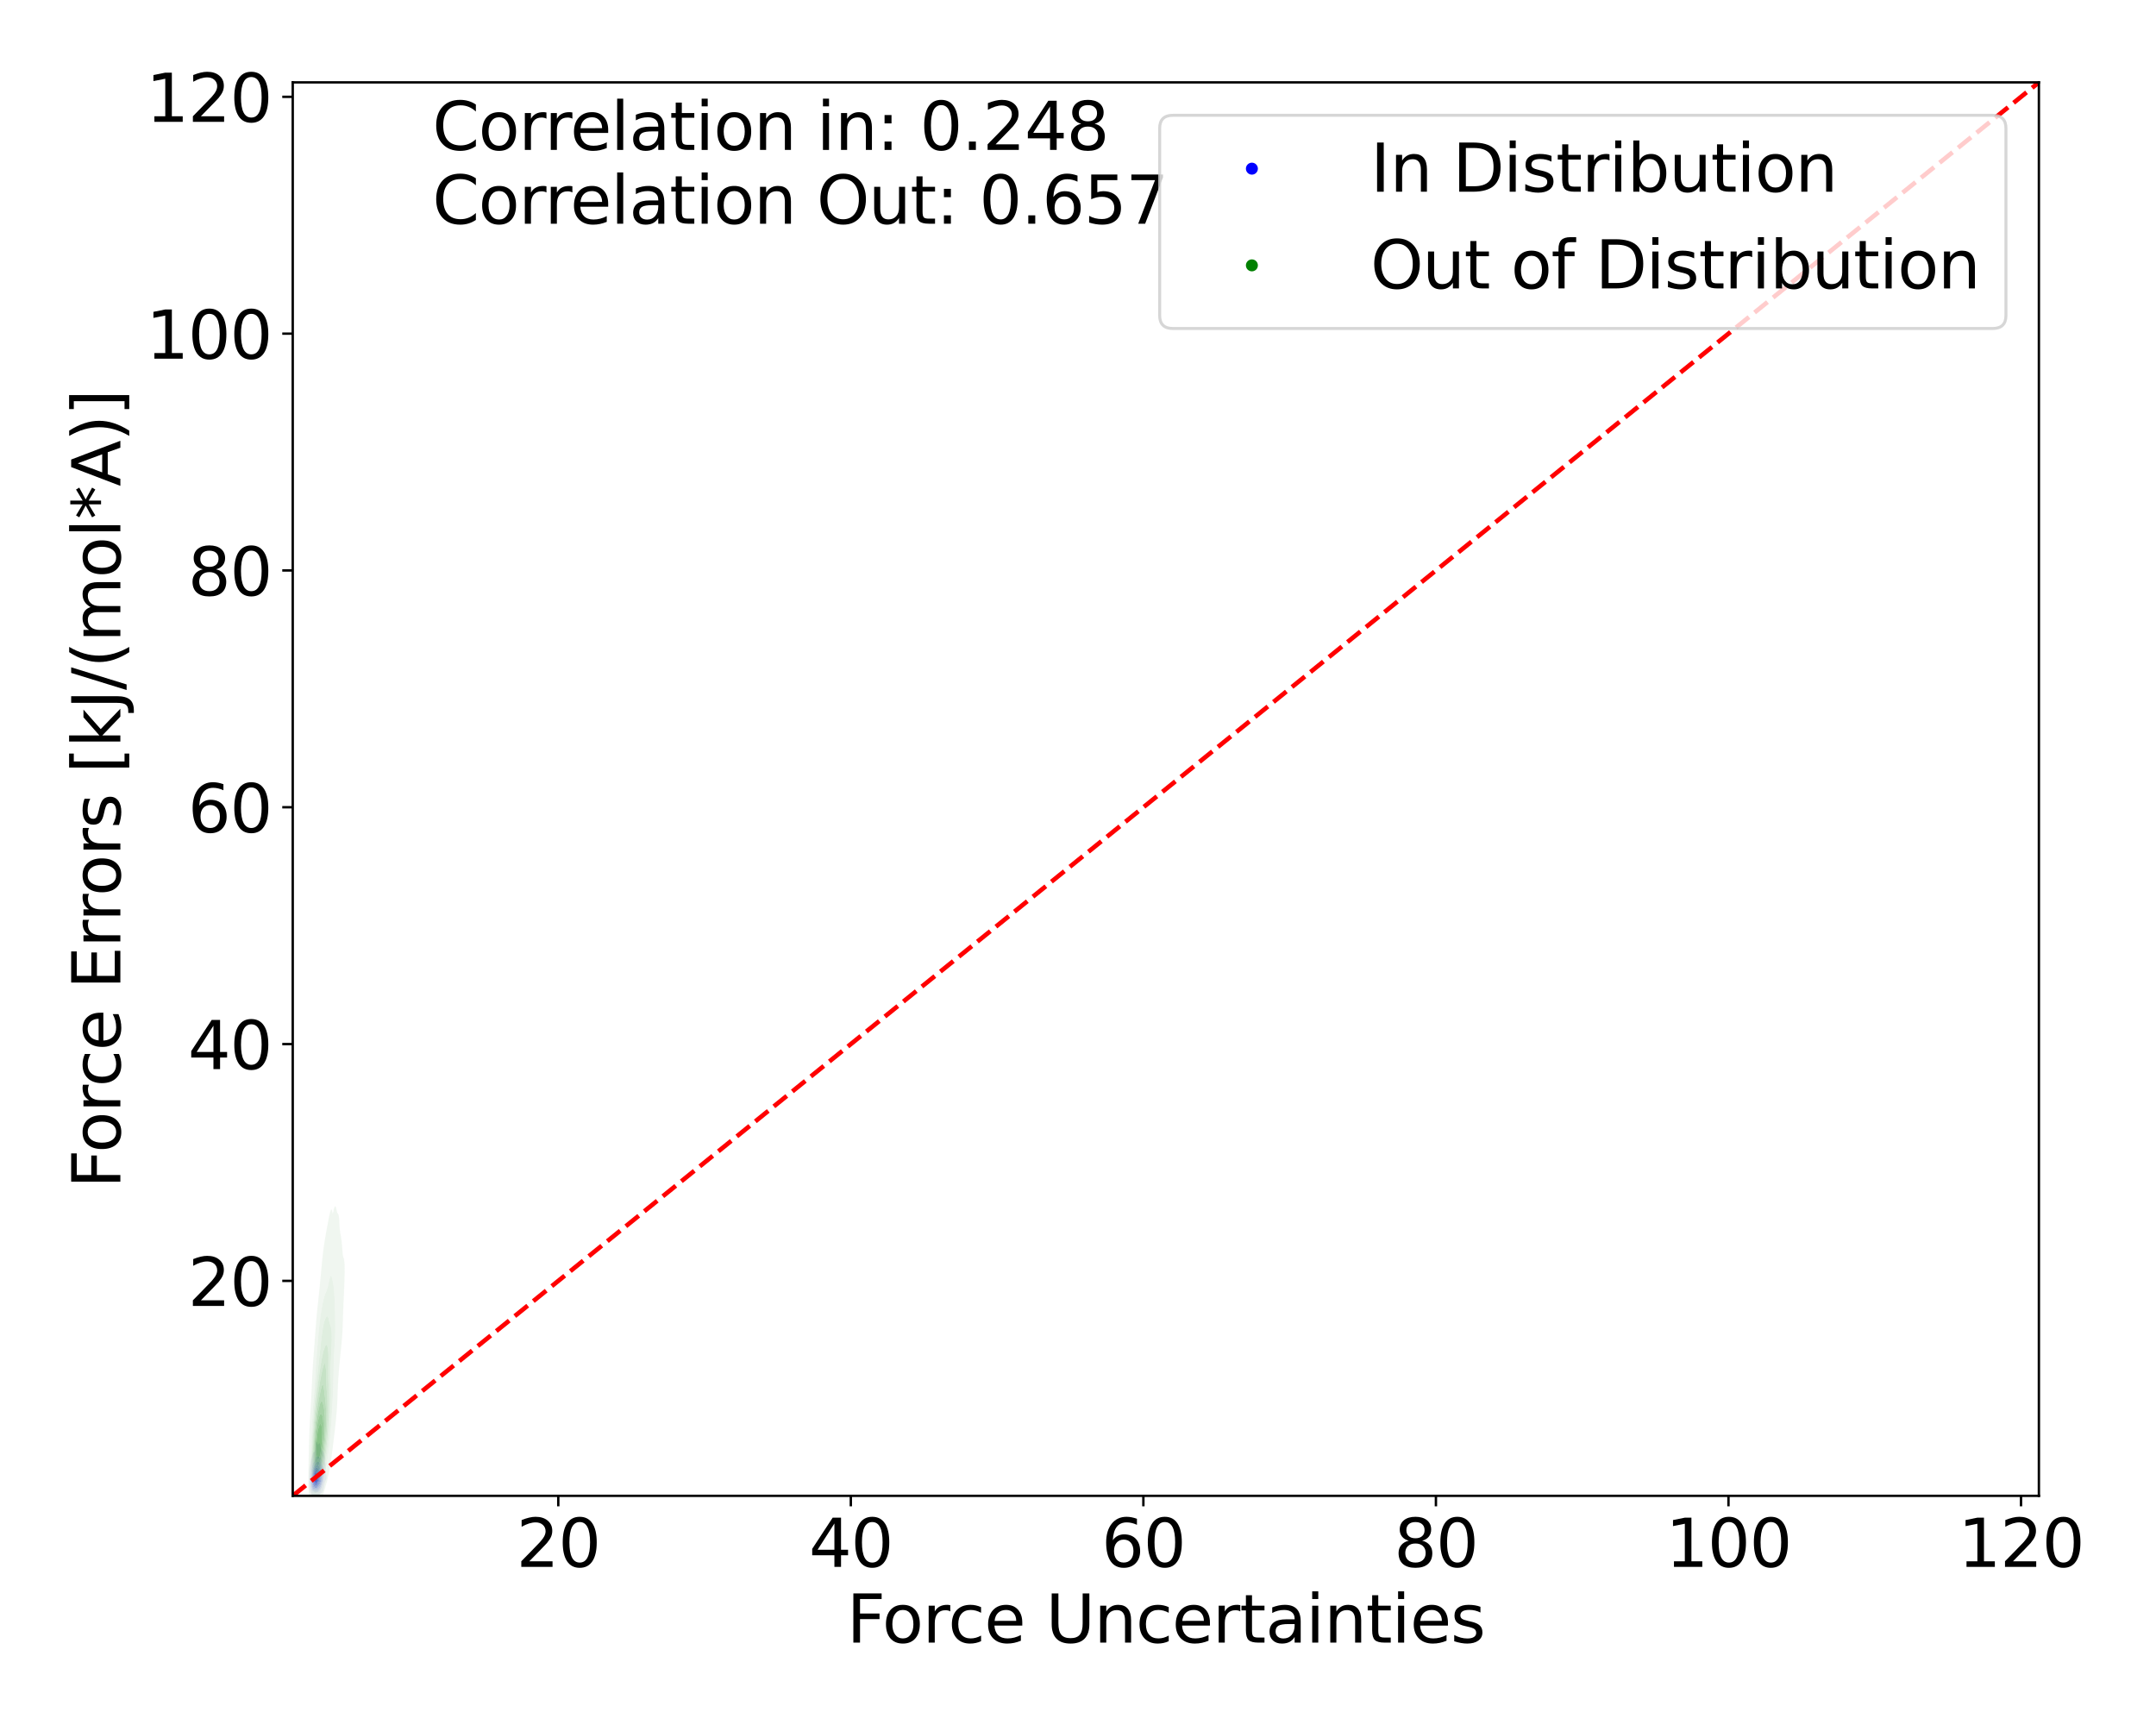 <?xml version="1.0" encoding="utf-8" standalone="no"?>
<!DOCTYPE svg PUBLIC "-//W3C//DTD SVG 1.1//EN"
  "http://www.w3.org/Graphics/SVG/1.1/DTD/svg11.dtd">
<svg xmlns:xlink="http://www.w3.org/1999/xlink" width="720pt" height="576pt" viewBox="0 0 720 576" xmlns="http://www.w3.org/2000/svg" version="1.1">
 <defs>
  <style type="text/css">*{stroke-linejoin: round; stroke-linecap: butt}</style>
 </defs>
 <g id="figure_1">
  <g id="patch_1">
   <path d="M 0 576 
L 720 576 
L 720 0 
L 0 0 
z
" style="fill: #ffffff"/>
  </g>
  <g id="axes_1">
   <g id="patch_2">
    <path d="M 97.76 499.48 
L 680.89 499.48 
L 680.89 27.502 
L 97.76 27.502 
z
" style="fill: #ffffff"/>
   </g>
   <g id="QuadContourSet_1">
    <path d="M 105.12 499.323 
L 105.196 499.378 
L 105.272 499.428 
L 105.348 499.468 
L 105.424 499.496 
L 105.5 499.512 
L 105.576 499.519 
L 105.651 499.521 
L 105.727 499.519 
L 105.803 499.518 
L 105.879 499.518 
L 105.955 499.518 
L 106.031 499.517 
L 106.107 499.513 
L 106.183 499.504 
L 106.259 499.486 
L 106.335 499.458 
L 106.411 499.418 
L 106.486 499.363 
L 106.562 499.294 
L 106.574 499.281 
L 106.638 499.228 
L 106.714 499.155 
L 106.79 499.072 
L 106.866 498.982 
L 106.895 498.947 
L 106.942 498.903 
L 107.018 498.832 
L 107.094 498.76 
L 107.17 498.687 
L 107.244 498.612 
L 107.245 498.611 
L 107.321 498.547 
L 107.397 498.476 
L 107.473 498.397 
L 107.549 498.309 
L 107.574 498.278 
L 107.625 498.219 
L 107.701 498.118 
L 107.777 497.994 
L 107.803 497.944 
L 107.853 497.84 
L 107.929 497.637 
L 107.938 497.609 
L 108.005 497.367 
L 108.026 497.275 
L 108.08 497.015 
L 108.095 496.94 
L 108.156 496.608 
L 108.157 496.606 
L 108.221 496.272 
L 108.232 496.216 
L 108.29 495.937 
L 108.308 495.849 
L 108.363 495.603 
L 108.384 495.5 
L 108.44 495.269 
L 108.46 495.175 
L 108.524 494.934 
L 108.536 494.888 
L 108.612 494.656 
L 108.636 494.6 
L 108.688 494.473 
L 108.764 494.309 
L 108.784 494.266 
L 108.84 494.133 
L 108.912 493.931 
L 108.915 493.917 
L 108.99 493.597 
L 108.991 493.587 
L 109.028 493.262 
L 109.027 492.928 
L 108.991 492.638 
L 108.986 492.594 
L 108.917 492.259 
L 108.915 492.254 
L 108.849 491.925 
L 108.84 491.868 
L 108.803 491.591 
L 108.774 491.256 
L 108.764 491.045 
L 108.759 490.922 
L 108.753 490.588 
L 108.753 490.253 
L 108.758 489.919 
L 108.764 489.675 
L 108.766 489.584 
L 108.768 489.25 
L 108.764 489.182 
L 108.743 488.916 
L 108.688 488.652 
L 108.674 488.581 
L 108.612 488.327 
L 108.596 488.247 
L 108.539 487.913 
L 108.536 487.889 
L 108.507 487.578 
L 108.493 487.244 
L 108.486 486.91 
L 108.474 486.575 
L 108.46 486.425 
L 108.443 486.241 
L 108.392 485.906 
L 108.384 485.865 
L 108.326 485.572 
L 108.308 485.486 
L 108.246 485.238 
L 108.232 485.186 
L 108.156 484.967 
L 108.127 484.903 
L 108.08 484.81 
L 108.005 484.696 
L 107.929 484.608 
L 107.89 484.569 
L 107.853 484.528 
L 107.777 484.444 
L 107.701 484.357 
L 107.625 484.266 
L 107.602 484.235 
L 107.549 484.13 
L 107.473 483.985 
L 107.423 483.9 
L 107.397 483.832 
L 107.321 483.671 
L 107.256 483.566 
L 107.245 483.543 
L 107.17 483.378 
L 107.108 483.232 
L 107.094 483.184 
L 107.023 482.897 
L 107.018 482.864 
L 106.968 482.563 
L 106.942 482.384 
L 106.908 482.228 
L 106.866 482.087 
L 106.79 481.969 
L 106.714 481.916 
L 106.638 481.898 
L 106.562 481.917 
L 106.486 481.983 
L 106.411 482.1 
L 106.347 482.228 
L 106.335 482.248 
L 106.259 482.35 
L 106.183 482.379 
L 106.107 482.3 
L 106.077 482.228 
L 106.031 482.09 
L 105.979 481.894 
L 105.955 481.804 
L 105.882 481.56 
L 105.879 481.553 
L 105.803 481.418 
L 105.727 481.375 
L 105.651 481.427 
L 105.584 481.56 
L 105.576 481.58 
L 105.5 481.881 
L 105.497 481.894 
L 105.443 482.228 
L 105.424 482.363 
L 105.398 482.563 
L 105.362 482.897 
L 105.348 483.041 
L 105.329 483.232 
L 105.296 483.566 
L 105.272 483.777 
L 105.256 483.9 
L 105.203 484.235 
L 105.196 484.267 
L 105.121 484.569 
L 105.12 484.572 
L 105.044 484.749 
L 104.968 484.867 
L 104.906 484.903 
L 104.892 484.91 
L 104.816 484.909 
L 104.741 484.911 
L 104.665 484.957 
L 104.589 485.064 
L 104.513 485.238 
L 104.513 485.238 
L 104.437 485.485 
L 104.415 485.572 
L 104.361 485.791 
L 104.335 485.906 
L 104.285 486.115 
L 104.256 486.241 
L 104.209 486.414 
L 104.166 486.575 
L 104.133 486.682 
L 104.065 486.91 
L 104.057 486.935 
L 103.981 487.183 
L 103.964 487.244 
L 103.906 487.465 
L 103.879 487.578 
L 103.83 487.816 
L 103.812 487.913 
L 103.754 488.247 
L 103.754 488.249 
L 103.698 488.581 
L 103.678 488.702 
L 103.641 488.916 
L 103.602 489.134 
L 103.58 489.25 
L 103.526 489.529 
L 103.514 489.584 
L 103.45 489.902 
L 103.447 489.919 
L 103.382 490.253 
L 103.374 490.304 
L 103.33 490.588 
L 103.298 490.861 
L 103.292 490.922 
L 103.266 491.256 
L 103.253 491.591 
L 103.247 491.925 
L 103.245 492.259 
L 103.243 492.594 
L 103.239 492.928 
L 103.231 493.262 
L 103.222 493.486 
L 103.218 493.597 
L 103.2 493.931 
L 103.182 494.266 
L 103.167 494.6 
L 103.155 494.934 
L 103.148 495.269 
L 103.146 495.516 
L 103.146 495.603 
L 103.146 495.648 
L 103.15 495.937 
L 103.165 496.272 
L 103.194 496.606 
L 103.222 496.804 
L 103.242 496.94 
L 103.298 497.22 
L 103.31 497.275 
L 103.374 497.546 
L 103.389 497.609 
L 103.45 497.851 
L 103.473 497.944 
L 103.526 498.136 
L 103.568 498.278 
L 103.602 498.381 
L 103.678 498.574 
L 103.697 498.612 
L 103.754 498.73 
L 103.83 498.847 
L 103.906 498.929 
L 103.926 498.947 
L 103.981 499.006 
L 104.057 499.07 
L 104.133 499.12 
L 104.209 499.158 
L 104.285 499.186 
L 104.361 499.205 
L 104.437 499.216 
L 104.513 499.221 
L 104.589 499.221 
L 104.665 499.219 
L 104.741 499.218 
L 104.816 499.22 
L 104.892 499.229 
L 104.968 499.247 
L 105.044 499.274 
L 105.059 499.281 
z
M 105.327 498.278 
L 105.272 498.254 
L 105.196 498.22 
L 105.12 498.189 
L 105.044 498.165 
L 104.968 498.148 
L 104.892 498.139 
L 104.816 498.138 
L 104.741 498.141 
L 104.665 498.145 
L 104.589 498.145 
L 104.513 498.137 
L 104.437 498.117 
L 104.361 498.082 
L 104.285 498.03 
L 104.209 497.958 
L 104.197 497.944 
L 104.133 497.87 
L 104.057 497.753 
L 103.988 497.609 
L 103.981 497.594 
L 103.906 497.38 
L 103.875 497.275 
L 103.83 497.093 
L 103.795 496.94 
L 103.754 496.747 
L 103.725 496.606 
L 103.678 496.364 
L 103.66 496.272 
L 103.607 495.937 
L 103.602 495.888 
L 103.571 495.603 
L 103.553 495.269 
L 103.548 494.934 
L 103.554 494.6 
L 103.569 494.266 
L 103.592 493.931 
L 103.602 493.819 
L 103.621 493.597 
L 103.655 493.262 
L 103.678 493.067 
L 103.694 492.928 
L 103.736 492.594 
L 103.754 492.452 
L 103.778 492.259 
L 103.823 491.925 
L 103.83 491.874 
L 103.867 491.591 
L 103.906 491.319 
L 103.914 491.256 
L 103.964 490.922 
L 103.981 490.812 
L 104.018 490.588 
L 104.057 490.367 
L 104.079 490.253 
L 104.133 489.981 
L 104.147 489.919 
L 104.209 489.642 
L 104.224 489.584 
L 104.285 489.34 
L 104.311 489.25 
L 104.361 489.073 
L 104.415 488.916 
L 104.437 488.846 
L 104.513 488.656 
L 104.553 488.581 
L 104.589 488.508 
L 104.665 488.39 
L 104.741 488.297 
L 104.783 488.247 
L 104.816 488.203 
L 104.892 488.087 
L 104.968 487.946 
L 104.983 487.913 
L 105.044 487.759 
L 105.107 487.578 
L 105.12 487.54 
L 105.196 487.3 
L 105.214 487.244 
L 105.272 487.07 
L 105.331 486.91 
L 105.348 486.867 
L 105.424 486.7 
L 105.496 486.575 
L 105.5 486.569 
L 105.576 486.472 
L 105.651 486.404 
L 105.727 486.359 
L 105.803 486.328 
L 105.879 486.303 
L 105.955 486.279 
L 106.031 486.259 
L 106.107 486.249 
L 106.183 486.255 
L 106.259 486.28 
L 106.335 486.326 
L 106.411 486.387 
L 106.486 486.456 
L 106.562 486.522 
L 106.638 486.575 
L 106.638 486.575 
L 106.714 486.608 
L 106.79 486.628 
L 106.866 486.643 
L 106.942 486.665 
L 107.018 486.714 
L 107.094 486.814 
L 107.135 486.91 
L 107.17 486.993 
L 107.237 487.244 
L 107.245 487.279 
L 107.304 487.578 
L 107.321 487.669 
L 107.364 487.913 
L 107.397 488.083 
L 107.43 488.247 
L 107.473 488.422 
L 107.513 488.581 
L 107.549 488.703 
L 107.611 488.916 
L 107.625 488.961 
L 107.701 489.202 
L 107.717 489.25 
L 107.777 489.435 
L 107.828 489.584 
L 107.853 489.664 
L 107.929 489.906 
L 107.932 489.919 
L 108.005 490.203 
L 108.016 490.253 
L 108.077 490.588 
L 108.08 490.615 
L 108.12 490.922 
L 108.15 491.256 
L 108.156 491.358 
L 108.17 491.591 
L 108.182 491.925 
L 108.188 492.259 
L 108.188 492.594 
L 108.181 492.928 
L 108.164 493.262 
L 108.156 493.357 
L 108.139 493.597 
L 108.105 493.931 
L 108.08 494.124 
L 108.063 494.266 
L 108.009 494.6 
L 108.005 494.621 
L 107.941 494.934 
L 107.929 494.985 
L 107.855 495.269 
L 107.853 495.277 
L 107.777 495.534 
L 107.755 495.603 
L 107.701 495.774 
L 107.646 495.937 
L 107.625 496.002 
L 107.549 496.229 
L 107.534 496.272 
L 107.473 496.455 
L 107.418 496.606 
L 107.397 496.662 
L 107.321 496.857 
L 107.285 496.94 
L 107.245 497.03 
L 107.17 497.18 
L 107.113 497.275 
L 107.094 497.308 
L 107.018 497.426 
L 106.942 497.526 
L 106.869 497.609 
L 106.866 497.614 
L 106.79 497.708 
L 106.714 497.797 
L 106.638 497.881 
L 106.578 497.944 
L 106.562 497.962 
L 106.486 498.045 
L 106.411 498.116 
L 106.335 498.172 
L 106.259 498.214 
L 106.183 498.244 
L 106.107 498.264 
L 106.038 498.278 
L 106.031 498.279 
L 105.955 498.295 
L 105.879 498.312 
L 105.803 498.328 
L 105.727 498.344 
L 105.651 498.354 
L 105.576 498.357 
L 105.5 498.347 
L 105.424 498.324 
L 105.348 498.289 
z
" clip-path="url(#pdcfd7dfdc5)" style="fill: #e5e5f3"/>
    <path d="M 105.348 498.289 
L 105.424 498.324 
L 105.5 498.347 
L 105.576 498.357 
L 105.651 498.354 
L 105.727 498.344 
L 105.803 498.328 
L 105.879 498.312 
L 105.955 498.295 
L 106.031 498.279 
L 106.038 498.278 
L 106.107 498.264 
L 106.183 498.244 
L 106.259 498.214 
L 106.335 498.172 
L 106.411 498.116 
L 106.486 498.045 
L 106.562 497.962 
L 106.578 497.944 
L 106.638 497.881 
L 106.714 497.797 
L 106.79 497.708 
L 106.866 497.614 
L 106.869 497.609 
L 106.942 497.526 
L 107.018 497.426 
L 107.094 497.308 
L 107.113 497.275 
L 107.17 497.18 
L 107.245 497.03 
L 107.285 496.94 
L 107.321 496.857 
L 107.397 496.662 
L 107.418 496.606 
L 107.473 496.455 
L 107.534 496.272 
L 107.549 496.229 
L 107.625 496.002 
L 107.646 495.937 
L 107.701 495.774 
L 107.755 495.603 
L 107.777 495.534 
L 107.853 495.277 
L 107.855 495.269 
L 107.929 494.985 
L 107.941 494.934 
L 108.005 494.621 
L 108.009 494.6 
L 108.063 494.266 
L 108.08 494.124 
L 108.105 493.931 
L 108.139 493.597 
L 108.156 493.357 
L 108.164 493.262 
L 108.181 492.928 
L 108.188 492.594 
L 108.188 492.259 
L 108.182 491.925 
L 108.17 491.591 
L 108.156 491.358 
L 108.15 491.256 
L 108.12 490.922 
L 108.08 490.615 
L 108.077 490.588 
L 108.016 490.253 
L 108.005 490.203 
L 107.932 489.919 
L 107.929 489.906 
L 107.853 489.664 
L 107.828 489.584 
L 107.777 489.435 
L 107.717 489.25 
L 107.701 489.202 
L 107.625 488.961 
L 107.611 488.916 
L 107.549 488.703 
L 107.513 488.581 
L 107.473 488.422 
L 107.43 488.247 
L 107.397 488.083 
L 107.364 487.913 
L 107.321 487.669 
L 107.304 487.578 
L 107.245 487.279 
L 107.237 487.244 
L 107.17 486.993 
L 107.135 486.91 
L 107.094 486.814 
L 107.018 486.714 
L 106.942 486.665 
L 106.866 486.643 
L 106.79 486.628 
L 106.714 486.608 
L 106.638 486.575 
L 106.638 486.575 
L 106.562 486.522 
L 106.486 486.456 
L 106.411 486.387 
L 106.335 486.326 
L 106.259 486.28 
L 106.183 486.255 
L 106.107 486.249 
L 106.031 486.259 
L 105.955 486.279 
L 105.879 486.303 
L 105.803 486.328 
L 105.727 486.359 
L 105.651 486.404 
L 105.576 486.472 
L 105.5 486.569 
L 105.496 486.575 
L 105.424 486.7 
L 105.348 486.867 
L 105.331 486.91 
L 105.272 487.07 
L 105.214 487.244 
L 105.196 487.3 
L 105.12 487.54 
L 105.107 487.578 
L 105.044 487.759 
L 104.983 487.913 
L 104.968 487.946 
L 104.892 488.087 
L 104.816 488.203 
L 104.783 488.247 
L 104.741 488.297 
L 104.665 488.39 
L 104.589 488.508 
L 104.553 488.581 
L 104.513 488.656 
L 104.437 488.846 
L 104.415 488.916 
L 104.361 489.073 
L 104.311 489.25 
L 104.285 489.34 
L 104.224 489.584 
L 104.209 489.642 
L 104.147 489.919 
L 104.133 489.981 
L 104.079 490.253 
L 104.057 490.367 
L 104.018 490.588 
L 103.981 490.812 
L 103.964 490.922 
L 103.914 491.256 
L 103.906 491.319 
L 103.867 491.591 
L 103.83 491.874 
L 103.823 491.925 
L 103.778 492.259 
L 103.754 492.452 
L 103.736 492.594 
L 103.694 492.928 
L 103.678 493.067 
L 103.655 493.262 
L 103.621 493.597 
L 103.602 493.819 
L 103.592 493.931 
L 103.569 494.266 
L 103.554 494.6 
L 103.548 494.934 
L 103.553 495.269 
L 103.571 495.603 
L 103.602 495.888 
L 103.607 495.937 
L 103.66 496.272 
L 103.678 496.364 
L 103.725 496.606 
L 103.754 496.747 
L 103.795 496.94 
L 103.83 497.093 
L 103.875 497.275 
L 103.906 497.38 
L 103.981 497.594 
L 103.988 497.609 
L 104.057 497.753 
L 104.133 497.87 
L 104.197 497.944 
L 104.209 497.958 
L 104.285 498.03 
L 104.361 498.082 
L 104.437 498.117 
L 104.513 498.137 
L 104.589 498.145 
L 104.665 498.145 
L 104.741 498.141 
L 104.816 498.138 
L 104.892 498.139 
L 104.968 498.148 
L 105.044 498.165 
L 105.12 498.189 
L 105.196 498.22 
L 105.272 498.254 
L 105.327 498.278 
z
M 105.135 497.609 
L 105.12 497.604 
L 105.044 497.583 
L 104.968 497.568 
L 104.892 497.561 
L 104.816 497.56 
L 104.741 497.562 
L 104.665 497.562 
L 104.589 497.555 
L 104.513 497.534 
L 104.437 497.491 
L 104.361 497.421 
L 104.285 497.317 
L 104.261 497.275 
L 104.209 497.168 
L 104.133 496.966 
L 104.125 496.94 
L 104.057 496.693 
L 104.036 496.606 
L 103.981 496.359 
L 103.963 496.272 
L 103.906 495.977 
L 103.898 495.937 
L 103.844 495.603 
L 103.83 495.474 
L 103.807 495.269 
L 103.789 494.934 
L 103.788 494.6 
L 103.803 494.266 
L 103.83 493.949 
L 103.831 493.931 
L 103.87 493.597 
L 103.906 493.345 
L 103.917 493.262 
L 103.969 492.928 
L 103.981 492.848 
L 104.02 492.594 
L 104.057 492.35 
L 104.071 492.259 
L 104.121 491.925 
L 104.133 491.843 
L 104.172 491.591 
L 104.209 491.378 
L 104.231 491.256 
L 104.285 490.99 
L 104.3 490.922 
L 104.361 490.672 
L 104.385 490.588 
L 104.437 490.409 
L 104.492 490.253 
L 104.513 490.193 
L 104.589 490.006 
L 104.631 489.919 
L 104.665 489.847 
L 104.741 489.705 
L 104.816 489.584 
L 104.816 489.583 
L 104.892 489.451 
L 104.968 489.328 
L 105.017 489.25 
L 105.044 489.2 
L 105.12 489.059 
L 105.196 488.928 
L 105.203 488.916 
L 105.272 488.781 
L 105.348 488.652 
L 105.399 488.581 
L 105.424 488.539 
L 105.5 488.437 
L 105.576 488.362 
L 105.651 488.303 
L 105.727 488.252 
L 105.735 488.247 
L 105.803 488.192 
L 105.879 488.13 
L 105.955 488.068 
L 106.031 488.015 
L 106.107 487.979 
L 106.183 487.964 
L 106.259 487.975 
L 106.335 488.007 
L 106.411 488.057 
L 106.486 488.118 
L 106.562 488.188 
L 106.62 488.247 
L 106.638 488.267 
L 106.714 488.361 
L 106.79 488.48 
L 106.842 488.581 
L 106.866 488.63 
L 106.942 488.811 
L 106.981 488.916 
L 107.018 488.996 
L 107.094 489.165 
L 107.132 489.25 
L 107.17 489.32 
L 107.245 489.476 
L 107.291 489.584 
L 107.321 489.657 
L 107.397 489.882 
L 107.408 489.919 
L 107.473 490.176 
L 107.491 490.253 
L 107.549 490.533 
L 107.561 490.588 
L 107.625 490.921 
L 107.625 490.922 
L 107.687 491.256 
L 107.701 491.339 
L 107.741 491.591 
L 107.777 491.872 
L 107.783 491.925 
L 107.814 492.259 
L 107.833 492.594 
L 107.84 492.928 
L 107.835 493.262 
L 107.816 493.597 
L 107.782 493.931 
L 107.777 493.964 
L 107.733 494.266 
L 107.701 494.432 
L 107.669 494.6 
L 107.625 494.788 
L 107.591 494.934 
L 107.549 495.093 
L 107.503 495.269 
L 107.473 495.37 
L 107.404 495.603 
L 107.397 495.625 
L 107.321 495.862 
L 107.296 495.937 
L 107.245 496.081 
L 107.17 496.272 
L 107.17 496.272 
L 107.094 496.446 
L 107.018 496.59 
L 107.008 496.606 
L 106.942 496.719 
L 106.866 496.827 
L 106.79 496.919 
L 106.771 496.94 
L 106.714 497.008 
L 106.638 497.093 
L 106.562 497.173 
L 106.486 497.249 
L 106.459 497.275 
L 106.411 497.327 
L 106.335 497.4 
L 106.259 497.463 
L 106.183 497.515 
L 106.107 497.558 
L 106.031 497.594 
L 105.996 497.609 
L 105.955 497.629 
L 105.879 497.664 
L 105.803 497.695 
L 105.727 497.721 
L 105.651 497.739 
L 105.576 497.746 
L 105.5 497.742 
L 105.424 497.725 
L 105.348 497.7 
L 105.272 497.668 
L 105.196 497.634 
z
" clip-path="url(#pdcfd7dfdc5)" style="fill: #cdcdf5"/>
    <path d="M 105.196 497.634 
L 105.272 497.668 
L 105.348 497.7 
L 105.424 497.725 
L 105.5 497.742 
L 105.576 497.746 
L 105.651 497.739 
L 105.727 497.721 
L 105.803 497.695 
L 105.879 497.664 
L 105.955 497.629 
L 105.996 497.609 
L 106.031 497.594 
L 106.107 497.558 
L 106.183 497.515 
L 106.259 497.463 
L 106.335 497.4 
L 106.411 497.327 
L 106.459 497.275 
L 106.486 497.249 
L 106.562 497.173 
L 106.638 497.093 
L 106.714 497.008 
L 106.771 496.94 
L 106.79 496.919 
L 106.866 496.827 
L 106.942 496.719 
L 107.008 496.606 
L 107.018 496.59 
L 107.094 496.446 
L 107.17 496.272 
L 107.17 496.272 
L 107.245 496.081 
L 107.296 495.937 
L 107.321 495.862 
L 107.397 495.625 
L 107.404 495.603 
L 107.473 495.37 
L 107.503 495.269 
L 107.549 495.093 
L 107.591 494.934 
L 107.625 494.788 
L 107.669 494.6 
L 107.701 494.432 
L 107.733 494.266 
L 107.777 493.964 
L 107.782 493.931 
L 107.816 493.597 
L 107.835 493.262 
L 107.84 492.928 
L 107.833 492.594 
L 107.814 492.259 
L 107.783 491.925 
L 107.777 491.872 
L 107.741 491.591 
L 107.701 491.339 
L 107.687 491.256 
L 107.625 490.922 
L 107.625 490.921 
L 107.561 490.588 
L 107.549 490.533 
L 107.491 490.253 
L 107.473 490.176 
L 107.408 489.919 
L 107.397 489.882 
L 107.321 489.657 
L 107.291 489.584 
L 107.245 489.476 
L 107.17 489.32 
L 107.132 489.25 
L 107.094 489.165 
L 107.018 488.996 
L 106.981 488.916 
L 106.942 488.811 
L 106.866 488.63 
L 106.842 488.581 
L 106.79 488.48 
L 106.714 488.361 
L 106.638 488.267 
L 106.62 488.247 
L 106.562 488.188 
L 106.486 488.118 
L 106.411 488.057 
L 106.335 488.007 
L 106.259 487.975 
L 106.183 487.964 
L 106.107 487.979 
L 106.031 488.015 
L 105.955 488.068 
L 105.879 488.13 
L 105.803 488.192 
L 105.735 488.247 
L 105.727 488.252 
L 105.651 488.303 
L 105.576 488.362 
L 105.5 488.437 
L 105.424 488.539 
L 105.399 488.581 
L 105.348 488.652 
L 105.272 488.781 
L 105.203 488.916 
L 105.196 488.928 
L 105.12 489.059 
L 105.044 489.2 
L 105.017 489.25 
L 104.968 489.328 
L 104.892 489.451 
L 104.816 489.583 
L 104.816 489.584 
L 104.741 489.705 
L 104.665 489.847 
L 104.631 489.919 
L 104.589 490.006 
L 104.513 490.193 
L 104.492 490.253 
L 104.437 490.409 
L 104.385 490.588 
L 104.361 490.672 
L 104.3 490.922 
L 104.285 490.99 
L 104.231 491.256 
L 104.209 491.378 
L 104.172 491.591 
L 104.133 491.843 
L 104.121 491.925 
L 104.071 492.259 
L 104.057 492.35 
L 104.02 492.594 
L 103.981 492.848 
L 103.969 492.928 
L 103.917 493.262 
L 103.906 493.345 
L 103.87 493.597 
L 103.831 493.931 
L 103.83 493.949 
L 103.803 494.266 
L 103.788 494.6 
L 103.789 494.934 
L 103.807 495.269 
L 103.83 495.474 
L 103.844 495.603 
L 103.898 495.937 
L 103.906 495.977 
L 103.963 496.272 
L 103.981 496.359 
L 104.036 496.606 
L 104.057 496.693 
L 104.125 496.94 
L 104.133 496.966 
L 104.209 497.168 
L 104.261 497.275 
L 104.285 497.317 
L 104.361 497.421 
L 104.437 497.491 
L 104.513 497.534 
L 104.589 497.555 
L 104.665 497.562 
L 104.741 497.562 
L 104.816 497.56 
L 104.892 497.561 
L 104.968 497.568 
L 105.044 497.583 
L 105.12 497.604 
L 105.135 497.609 
z
M 104.469 496.94 
L 104.437 496.899 
L 104.361 496.757 
L 104.303 496.606 
L 104.285 496.549 
L 104.212 496.272 
L 104.209 496.261 
L 104.14 495.937 
L 104.133 495.899 
L 104.079 495.603 
L 104.057 495.449 
L 104.032 495.269 
L 104.003 494.934 
L 103.995 494.6 
L 104.006 494.266 
L 104.035 493.931 
L 104.057 493.755 
L 104.077 493.597 
L 104.127 493.262 
L 104.133 493.22 
L 104.178 492.928 
L 104.209 492.725 
L 104.229 492.594 
L 104.28 492.259 
L 104.285 492.229 
L 104.335 491.925 
L 104.361 491.787 
L 104.4 491.591 
L 104.437 491.429 
L 104.481 491.256 
L 104.513 491.142 
L 104.584 490.922 
L 104.589 490.909 
L 104.665 490.705 
L 104.716 490.588 
L 104.741 490.53 
L 104.816 490.37 
L 104.879 490.253 
L 104.892 490.227 
L 104.968 490.087 
L 105.044 489.96 
L 105.07 489.919 
L 105.12 489.834 
L 105.196 489.717 
L 105.272 489.613 
L 105.297 489.584 
L 105.348 489.518 
L 105.424 489.437 
L 105.5 489.374 
L 105.576 489.325 
L 105.651 489.285 
L 105.727 489.25 
L 105.727 489.25 
L 105.803 489.214 
L 105.879 489.183 
L 105.955 489.158 
L 106.031 489.146 
L 106.107 489.151 
L 106.183 489.178 
L 106.259 489.231 
L 106.277 489.25 
L 106.335 489.315 
L 106.411 489.428 
L 106.486 489.565 
L 106.496 489.584 
L 106.562 489.703 
L 106.638 489.837 
L 106.687 489.919 
L 106.714 489.957 
L 106.79 490.058 
L 106.866 490.161 
L 106.929 490.253 
L 106.942 490.271 
L 107.018 490.393 
L 107.094 490.554 
L 107.107 490.588 
L 107.17 490.77 
L 107.212 490.922 
L 107.245 491.054 
L 107.292 491.256 
L 107.321 491.381 
L 107.368 491.591 
L 107.397 491.73 
L 107.437 491.925 
L 107.473 492.134 
L 107.493 492.259 
L 107.532 492.594 
L 107.549 492.88 
L 107.552 492.928 
L 107.554 493.262 
L 107.549 493.36 
L 107.538 493.597 
L 107.507 493.931 
L 107.473 494.176 
L 107.461 494.266 
L 107.402 494.6 
L 107.397 494.621 
L 107.329 494.934 
L 107.321 494.962 
L 107.245 495.246 
L 107.239 495.269 
L 107.17 495.486 
L 107.129 495.603 
L 107.094 495.696 
L 107.018 495.875 
L 106.988 495.937 
L 106.942 496.029 
L 106.866 496.159 
L 106.79 496.272 
L 106.79 496.272 
L 106.714 496.372 
L 106.638 496.462 
L 106.562 496.548 
L 106.509 496.606 
L 106.486 496.632 
L 106.411 496.717 
L 106.335 496.798 
L 106.259 496.872 
L 106.183 496.94 
L 106.182 496.94 
L 106.107 497.005 
L 106.031 497.063 
L 105.955 497.115 
L 105.879 497.161 
L 105.803 497.201 
L 105.727 497.233 
L 105.651 497.256 
L 105.576 497.268 
L 105.5 497.267 
L 105.424 497.256 
L 105.348 497.235 
L 105.272 497.209 
L 105.196 497.18 
L 105.12 497.152 
L 105.044 497.127 
L 104.968 497.108 
L 104.892 497.096 
L 104.816 497.088 
L 104.741 497.081 
L 104.665 497.068 
L 104.589 497.041 
L 104.513 496.989 
z
" clip-path="url(#pdcfd7dfdc5)" style="fill: #b3b3f6"/>
    <path d="M 104.513 496.989 
L 104.589 497.041 
L 104.665 497.068 
L 104.741 497.081 
L 104.816 497.088 
L 104.892 497.096 
L 104.968 497.108 
L 105.044 497.127 
L 105.12 497.152 
L 105.196 497.18 
L 105.272 497.209 
L 105.348 497.235 
L 105.424 497.256 
L 105.5 497.267 
L 105.576 497.268 
L 105.651 497.256 
L 105.727 497.233 
L 105.803 497.201 
L 105.879 497.161 
L 105.955 497.115 
L 106.031 497.063 
L 106.107 497.005 
L 106.182 496.94 
L 106.183 496.94 
L 106.259 496.872 
L 106.335 496.798 
L 106.411 496.717 
L 106.486 496.632 
L 106.509 496.606 
L 106.562 496.548 
L 106.638 496.462 
L 106.714 496.372 
L 106.79 496.272 
L 106.79 496.272 
L 106.866 496.159 
L 106.942 496.029 
L 106.988 495.937 
L 107.018 495.875 
L 107.094 495.696 
L 107.129 495.603 
L 107.17 495.486 
L 107.239 495.269 
L 107.245 495.246 
L 107.321 494.962 
L 107.329 494.934 
L 107.397 494.621 
L 107.402 494.6 
L 107.461 494.266 
L 107.473 494.176 
L 107.507 493.931 
L 107.538 493.597 
L 107.549 493.36 
L 107.554 493.262 
L 107.552 492.928 
L 107.549 492.88 
L 107.532 492.594 
L 107.493 492.259 
L 107.473 492.134 
L 107.437 491.925 
L 107.397 491.73 
L 107.368 491.591 
L 107.321 491.381 
L 107.292 491.256 
L 107.245 491.054 
L 107.212 490.922 
L 107.17 490.77 
L 107.107 490.588 
L 107.094 490.554 
L 107.018 490.393 
L 106.942 490.271 
L 106.929 490.253 
L 106.866 490.161 
L 106.79 490.058 
L 106.714 489.957 
L 106.687 489.919 
L 106.638 489.837 
L 106.562 489.703 
L 106.496 489.584 
L 106.486 489.565 
L 106.411 489.428 
L 106.335 489.315 
L 106.277 489.25 
L 106.259 489.231 
L 106.183 489.178 
L 106.107 489.151 
L 106.031 489.146 
L 105.955 489.158 
L 105.879 489.183 
L 105.803 489.214 
L 105.727 489.25 
L 105.727 489.25 
L 105.651 489.285 
L 105.576 489.325 
L 105.5 489.374 
L 105.424 489.437 
L 105.348 489.518 
L 105.297 489.584 
L 105.272 489.613 
L 105.196 489.717 
L 105.12 489.834 
L 105.07 489.919 
L 105.044 489.96 
L 104.968 490.087 
L 104.892 490.227 
L 104.879 490.253 
L 104.816 490.37 
L 104.741 490.53 
L 104.716 490.588 
L 104.665 490.705 
L 104.589 490.909 
L 104.584 490.922 
L 104.513 491.142 
L 104.481 491.256 
L 104.437 491.429 
L 104.4 491.591 
L 104.361 491.787 
L 104.335 491.925 
L 104.285 492.229 
L 104.28 492.259 
L 104.229 492.594 
L 104.209 492.725 
L 104.178 492.928 
L 104.133 493.22 
L 104.127 493.262 
L 104.077 493.597 
L 104.057 493.755 
L 104.035 493.931 
L 104.006 494.266 
L 103.995 494.6 
L 104.003 494.934 
L 104.032 495.269 
L 104.057 495.449 
L 104.079 495.603 
L 104.133 495.899 
L 104.14 495.937 
L 104.209 496.261 
L 104.212 496.272 
L 104.285 496.549 
L 104.303 496.606 
L 104.361 496.757 
L 104.437 496.899 
L 104.469 496.94 
z
M 104.741 496.606 
L 104.741 496.606 
L 104.665 496.564 
L 104.589 496.495 
L 104.513 496.382 
L 104.462 496.272 
L 104.437 496.204 
L 104.361 495.939 
L 104.361 495.937 
L 104.292 495.603 
L 104.285 495.564 
L 104.239 495.269 
L 104.209 494.98 
L 104.205 494.934 
L 104.19 494.6 
L 104.197 494.266 
L 104.209 494.112 
L 104.223 493.931 
L 104.262 493.597 
L 104.285 493.432 
L 104.308 493.262 
L 104.357 492.928 
L 104.361 492.902 
L 104.407 492.594 
L 104.437 492.406 
L 104.461 492.259 
L 104.513 491.986 
L 104.525 491.925 
L 104.589 491.659 
L 104.607 491.591 
L 104.665 491.401 
L 104.715 491.256 
L 104.741 491.189 
L 104.816 491.009 
L 104.858 490.922 
L 104.892 490.85 
L 104.968 490.708 
L 105.041 490.588 
L 105.044 490.581 
L 105.12 490.461 
L 105.196 490.355 
L 105.272 490.262 
L 105.281 490.253 
L 105.348 490.18 
L 105.424 490.113 
L 105.5 490.061 
L 105.576 490.023 
L 105.651 489.997 
L 105.727 489.984 
L 105.803 489.984 
L 105.879 490.001 
L 105.955 490.038 
L 106.031 490.099 
L 106.107 490.188 
L 106.152 490.253 
L 106.183 490.299 
L 106.259 490.414 
L 106.335 490.519 
L 106.392 490.588 
L 106.411 490.606 
L 106.486 490.672 
L 106.562 490.735 
L 106.638 490.803 
L 106.714 490.885 
L 106.742 490.922 
L 106.79 490.987 
L 106.866 491.12 
L 106.925 491.256 
L 106.942 491.3 
L 107.018 491.538 
L 107.032 491.591 
L 107.094 491.836 
L 107.115 491.925 
L 107.17 492.189 
L 107.184 492.259 
L 107.238 492.594 
L 107.245 492.672 
L 107.27 492.928 
L 107.28 493.262 
L 107.27 493.597 
L 107.245 493.881 
L 107.241 493.931 
L 107.197 494.266 
L 107.17 494.416 
L 107.135 494.6 
L 107.094 494.775 
L 107.054 494.934 
L 107.018 495.05 
L 106.945 495.269 
L 106.942 495.275 
L 106.866 495.45 
L 106.793 495.603 
L 106.79 495.608 
L 106.714 495.735 
L 106.638 495.852 
L 106.58 495.937 
L 106.562 495.961 
L 106.486 496.061 
L 106.411 496.159 
L 106.335 496.255 
L 106.322 496.272 
L 106.259 496.348 
L 106.183 496.434 
L 106.107 496.515 
L 106.031 496.588 
L 106.011 496.606 
L 105.955 496.656 
L 105.879 496.718 
L 105.803 496.77 
L 105.727 496.812 
L 105.651 496.842 
L 105.576 496.858 
L 105.5 496.861 
L 105.424 496.851 
L 105.348 496.83 
L 105.272 496.801 
L 105.196 496.769 
L 105.12 496.736 
L 105.044 496.705 
L 104.968 496.678 
L 104.892 496.655 
L 104.816 496.632 
z
" clip-path="url(#pdcfd7dfdc5)" style="fill: #9999f7"/>
    <path d="M 104.816 496.632 
L 104.892 496.655 
L 104.968 496.678 
L 105.044 496.705 
L 105.12 496.736 
L 105.196 496.769 
L 105.272 496.801 
L 105.348 496.83 
L 105.424 496.851 
L 105.5 496.861 
L 105.576 496.858 
L 105.651 496.842 
L 105.727 496.812 
L 105.803 496.77 
L 105.879 496.718 
L 105.955 496.656 
L 106.011 496.606 
L 106.031 496.588 
L 106.107 496.515 
L 106.183 496.434 
L 106.259 496.348 
L 106.322 496.272 
L 106.335 496.255 
L 106.411 496.159 
L 106.486 496.061 
L 106.562 495.961 
L 106.58 495.937 
L 106.638 495.852 
L 106.714 495.735 
L 106.79 495.608 
L 106.793 495.603 
L 106.866 495.45 
L 106.942 495.275 
L 106.945 495.269 
L 107.018 495.05 
L 107.054 494.934 
L 107.094 494.775 
L 107.135 494.6 
L 107.17 494.416 
L 107.197 494.266 
L 107.241 493.931 
L 107.245 493.881 
L 107.27 493.597 
L 107.28 493.262 
L 107.27 492.928 
L 107.245 492.672 
L 107.238 492.594 
L 107.184 492.259 
L 107.17 492.189 
L 107.115 491.925 
L 107.094 491.836 
L 107.032 491.591 
L 107.018 491.538 
L 106.942 491.3 
L 106.925 491.256 
L 106.866 491.12 
L 106.79 490.987 
L 106.742 490.922 
L 106.714 490.885 
L 106.638 490.803 
L 106.562 490.735 
L 106.486 490.672 
L 106.411 490.606 
L 106.392 490.588 
L 106.335 490.519 
L 106.259 490.414 
L 106.183 490.299 
L 106.152 490.253 
L 106.107 490.188 
L 106.031 490.099 
L 105.955 490.038 
L 105.879 490.001 
L 105.803 489.984 
L 105.727 489.984 
L 105.651 489.997 
L 105.576 490.023 
L 105.5 490.061 
L 105.424 490.113 
L 105.348 490.18 
L 105.281 490.253 
L 105.272 490.262 
L 105.196 490.355 
L 105.12 490.461 
L 105.044 490.581 
L 105.041 490.588 
L 104.968 490.708 
L 104.892 490.85 
L 104.858 490.922 
L 104.816 491.009 
L 104.741 491.189 
L 104.715 491.256 
L 104.665 491.401 
L 104.607 491.591 
L 104.589 491.659 
L 104.525 491.925 
L 104.513 491.986 
L 104.461 492.259 
L 104.437 492.406 
L 104.407 492.594 
L 104.361 492.902 
L 104.357 492.928 
L 104.308 493.262 
L 104.285 493.432 
L 104.262 493.597 
L 104.223 493.931 
L 104.209 494.112 
L 104.197 494.266 
L 104.19 494.6 
L 104.205 494.934 
L 104.209 494.98 
L 104.239 495.269 
L 104.285 495.564 
L 104.292 495.603 
L 104.361 495.937 
L 104.361 495.939 
L 104.437 496.204 
L 104.462 496.272 
L 104.513 496.382 
L 104.589 496.495 
L 104.665 496.564 
L 104.741 496.606 
L 104.741 496.606 
z
M 104.978 496.272 
L 104.968 496.266 
L 104.892 496.223 
L 104.816 496.174 
L 104.741 496.112 
L 104.665 496.023 
L 104.614 495.937 
L 104.589 495.886 
L 104.513 495.672 
L 104.494 495.603 
L 104.437 495.336 
L 104.425 495.269 
L 104.382 494.934 
L 104.363 494.6 
L 104.366 494.266 
L 104.387 493.931 
L 104.422 493.597 
L 104.437 493.487 
L 104.466 493.262 
L 104.513 492.93 
L 104.513 492.928 
L 104.564 492.594 
L 104.589 492.455 
L 104.625 492.259 
L 104.665 492.081 
L 104.703 491.925 
L 104.741 491.796 
L 104.81 491.591 
L 104.816 491.572 
L 104.892 491.393 
L 104.961 491.256 
L 104.968 491.242 
L 105.044 491.111 
L 105.12 490.999 
L 105.181 490.922 
L 105.196 490.902 
L 105.272 490.816 
L 105.348 490.744 
L 105.424 490.688 
L 105.5 490.648 
L 105.576 490.628 
L 105.651 490.629 
L 105.727 490.655 
L 105.803 490.712 
L 105.879 490.802 
L 105.955 490.922 
L 105.955 490.922 
L 106.031 491.047 
L 106.107 491.161 
L 106.183 491.247 
L 106.195 491.256 
L 106.259 491.298 
L 106.335 491.332 
L 106.411 491.359 
L 106.486 491.393 
L 106.562 491.442 
L 106.638 491.517 
L 106.69 491.591 
L 106.714 491.631 
L 106.79 491.801 
L 106.833 491.925 
L 106.866 492.047 
L 106.917 492.259 
L 106.942 492.405 
L 106.974 492.594 
L 107.008 492.928 
L 107.018 493.244 
L 107.018 493.262 
L 107.018 493.277 
L 107.005 493.597 
L 106.97 493.931 
L 106.942 494.103 
L 106.914 494.266 
L 106.866 494.482 
L 106.838 494.6 
L 106.79 494.761 
L 106.735 494.934 
L 106.714 494.987 
L 106.638 495.17 
L 106.595 495.269 
L 106.562 495.331 
L 106.486 495.472 
L 106.413 495.603 
L 106.411 495.607 
L 106.335 495.728 
L 106.259 495.846 
L 106.198 495.937 
L 106.183 495.958 
L 106.107 496.059 
L 106.031 496.154 
L 105.955 496.24 
L 105.924 496.272 
L 105.879 496.315 
L 105.803 496.38 
L 105.727 496.431 
L 105.651 496.467 
L 105.576 496.487 
L 105.5 496.491 
L 105.424 496.48 
L 105.348 496.457 
L 105.272 496.424 
L 105.196 496.386 
L 105.12 496.346 
L 105.044 496.306 
z
" clip-path="url(#pdcfd7dfdc5)" style="fill: #7d7df9"/>
    <path d="M 105.044 496.306 
L 105.12 496.346 
L 105.196 496.386 
L 105.272 496.424 
L 105.348 496.457 
L 105.424 496.48 
L 105.5 496.491 
L 105.576 496.487 
L 105.651 496.467 
L 105.727 496.431 
L 105.803 496.38 
L 105.879 496.315 
L 105.924 496.272 
L 105.955 496.24 
L 106.031 496.154 
L 106.107 496.059 
L 106.183 495.958 
L 106.198 495.937 
L 106.259 495.846 
L 106.335 495.728 
L 106.411 495.607 
L 106.413 495.603 
L 106.486 495.472 
L 106.562 495.331 
L 106.595 495.269 
L 106.638 495.17 
L 106.714 494.987 
L 106.735 494.934 
L 106.79 494.761 
L 106.838 494.6 
L 106.866 494.482 
L 106.914 494.266 
L 106.942 494.103 
L 106.97 493.931 
L 107.005 493.597 
L 107.018 493.277 
L 107.018 493.262 
L 107.018 493.244 
L 107.008 492.928 
L 106.974 492.594 
L 106.942 492.405 
L 106.917 492.259 
L 106.866 492.047 
L 106.833 491.925 
L 106.79 491.801 
L 106.714 491.631 
L 106.69 491.591 
L 106.638 491.517 
L 106.562 491.442 
L 106.486 491.393 
L 106.411 491.359 
L 106.335 491.332 
L 106.259 491.298 
L 106.195 491.256 
L 106.183 491.247 
L 106.107 491.161 
L 106.031 491.047 
L 105.955 490.922 
L 105.955 490.922 
L 105.879 490.802 
L 105.803 490.712 
L 105.727 490.655 
L 105.651 490.629 
L 105.576 490.628 
L 105.5 490.648 
L 105.424 490.688 
L 105.348 490.744 
L 105.272 490.816 
L 105.196 490.902 
L 105.181 490.922 
L 105.12 490.999 
L 105.044 491.111 
L 104.968 491.242 
L 104.961 491.256 
L 104.892 491.393 
L 104.816 491.572 
L 104.81 491.591 
L 104.741 491.796 
L 104.703 491.925 
L 104.665 492.081 
L 104.625 492.259 
L 104.589 492.455 
L 104.564 492.594 
L 104.513 492.928 
L 104.513 492.93 
L 104.466 493.262 
L 104.437 493.487 
L 104.422 493.597 
L 104.387 493.931 
L 104.366 494.266 
L 104.363 494.6 
L 104.382 494.934 
L 104.425 495.269 
L 104.437 495.336 
L 104.494 495.603 
L 104.513 495.672 
L 104.589 495.886 
L 104.614 495.937 
L 104.665 496.023 
L 104.741 496.112 
L 104.816 496.174 
L 104.892 496.223 
L 104.968 496.266 
L 104.978 496.272 
z
M 105.129 495.937 
L 105.12 495.931 
L 105.044 495.873 
L 104.968 495.812 
L 104.892 495.743 
L 104.816 495.66 
L 104.776 495.603 
L 104.741 495.544 
L 104.665 495.372 
L 104.631 495.269 
L 104.589 495.087 
L 104.561 494.934 
L 104.529 494.6 
L 104.524 494.266 
L 104.541 493.931 
L 104.574 493.597 
L 104.589 493.477 
L 104.616 493.262 
L 104.665 492.929 
L 104.665 492.928 
L 104.723 492.594 
L 104.741 492.507 
L 104.797 492.259 
L 104.816 492.189 
L 104.892 491.951 
L 104.902 491.925 
L 104.968 491.771 
L 105.044 491.626 
L 105.066 491.591 
L 105.12 491.508 
L 105.196 491.412 
L 105.272 491.334 
L 105.348 491.272 
L 105.377 491.256 
L 105.424 491.229 
L 105.5 491.208 
L 105.576 491.215 
L 105.651 491.256 
L 105.651 491.256 
L 105.727 491.336 
L 105.803 491.453 
L 105.877 491.591 
L 105.879 491.595 
L 105.955 491.732 
L 106.031 491.844 
L 106.107 491.922 
L 106.112 491.925 
L 106.183 491.967 
L 106.259 491.992 
L 106.335 492.01 
L 106.411 492.037 
L 106.486 492.088 
L 106.562 492.179 
L 106.606 492.259 
L 106.638 492.346 
L 106.705 492.594 
L 106.714 492.657 
L 106.748 492.928 
L 106.757 493.262 
L 106.737 493.597 
L 106.714 493.765 
L 106.691 493.931 
L 106.638 494.19 
L 106.622 494.266 
L 106.562 494.487 
L 106.531 494.6 
L 106.486 494.73 
L 106.414 494.934 
L 106.411 494.942 
L 106.335 495.12 
L 106.269 495.269 
L 106.259 495.289 
L 106.183 495.437 
L 106.107 495.577 
L 106.092 495.603 
L 106.031 495.7 
L 105.955 495.808 
L 105.879 495.904 
L 105.849 495.937 
L 105.803 495.983 
L 105.727 496.043 
L 105.651 496.085 
L 105.576 496.107 
L 105.5 496.11 
L 105.424 496.096 
L 105.348 496.067 
L 105.272 496.027 
L 105.196 495.981 
z
" clip-path="url(#pdcfd7dfdc5)" style="fill: #6363fa"/>
    <path d="M 105.196 495.981 
L 105.272 496.027 
L 105.348 496.067 
L 105.424 496.096 
L 105.5 496.11 
L 105.576 496.107 
L 105.651 496.085 
L 105.727 496.043 
L 105.803 495.983 
L 105.849 495.937 
L 105.879 495.904 
L 105.955 495.808 
L 106.031 495.7 
L 106.092 495.603 
L 106.107 495.577 
L 106.183 495.437 
L 106.259 495.289 
L 106.269 495.269 
L 106.335 495.12 
L 106.411 494.942 
L 106.414 494.934 
L 106.486 494.73 
L 106.531 494.6 
L 106.562 494.487 
L 106.622 494.266 
L 106.638 494.19 
L 106.691 493.931 
L 106.714 493.765 
L 106.737 493.597 
L 106.757 493.262 
L 106.748 492.928 
L 106.714 492.657 
L 106.705 492.594 
L 106.638 492.346 
L 106.606 492.259 
L 106.562 492.179 
L 106.486 492.088 
L 106.411 492.037 
L 106.335 492.01 
L 106.259 491.992 
L 106.183 491.967 
L 106.112 491.925 
L 106.107 491.922 
L 106.031 491.844 
L 105.955 491.732 
L 105.879 491.595 
L 105.877 491.591 
L 105.803 491.453 
L 105.727 491.336 
L 105.651 491.256 
L 105.651 491.256 
L 105.576 491.215 
L 105.5 491.208 
L 105.424 491.229 
L 105.377 491.256 
L 105.348 491.272 
L 105.272 491.334 
L 105.196 491.412 
L 105.12 491.508 
L 105.066 491.591 
L 105.044 491.626 
L 104.968 491.771 
L 104.902 491.925 
L 104.892 491.951 
L 104.816 492.189 
L 104.797 492.259 
L 104.741 492.507 
L 104.723 492.594 
L 104.665 492.928 
L 104.665 492.929 
L 104.616 493.262 
L 104.589 493.477 
L 104.574 493.597 
L 104.541 493.931 
L 104.524 494.266 
L 104.529 494.6 
L 104.561 494.934 
L 104.589 495.087 
L 104.631 495.269 
L 104.665 495.372 
L 104.741 495.544 
L 104.776 495.603 
L 104.816 495.66 
L 104.892 495.743 
L 104.968 495.812 
L 105.044 495.873 
L 105.12 495.931 
L 105.129 495.937 
z
M 105.344 495.603 
L 105.272 495.549 
L 105.196 495.486 
L 105.12 495.419 
L 105.044 495.347 
L 104.971 495.269 
L 104.968 495.265 
L 104.892 495.15 
L 104.816 494.998 
L 104.792 494.934 
L 104.741 494.721 
L 104.719 494.6 
L 104.696 494.266 
L 104.705 493.931 
L 104.733 493.597 
L 104.741 493.541 
L 104.778 493.262 
L 104.816 493.024 
L 104.834 492.928 
L 104.892 492.657 
L 104.908 492.594 
L 104.968 492.396 
L 105.019 492.259 
L 105.044 492.201 
L 105.12 492.06 
L 105.196 491.949 
L 105.218 491.925 
L 105.272 491.87 
L 105.348 491.816 
L 105.424 491.79 
L 105.5 491.795 
L 105.576 491.838 
L 105.651 491.924 
L 105.652 491.925 
L 105.727 492.055 
L 105.803 492.208 
L 105.829 492.259 
L 105.879 492.361 
L 105.955 492.493 
L 106.03 492.594 
L 106.031 492.596 
L 106.107 492.681 
L 106.183 492.752 
L 106.259 492.822 
L 106.335 492.915 
L 106.342 492.928 
L 106.411 493.182 
L 106.424 493.262 
L 106.424 493.597 
L 106.411 493.712 
L 106.386 493.931 
L 106.335 494.196 
L 106.322 494.266 
L 106.259 494.508 
L 106.236 494.6 
L 106.183 494.76 
L 106.126 494.934 
L 106.107 494.979 
L 106.031 495.154 
L 105.977 495.269 
L 105.955 495.308 
L 105.879 495.427 
L 105.803 495.526 
L 105.727 495.603 
L 105.727 495.603 
L 105.651 495.648 
L 105.576 495.669 
L 105.5 495.667 
L 105.424 495.644 
L 105.348 495.605 
z
" clip-path="url(#pdcfd7dfdc5)" style="fill: #4747fb"/>
    <path d="M 105.348 495.605 
L 105.424 495.644 
L 105.5 495.667 
L 105.576 495.669 
L 105.651 495.648 
L 105.727 495.603 
L 105.727 495.603 
L 105.803 495.526 
L 105.879 495.427 
L 105.955 495.308 
L 105.977 495.269 
L 106.031 495.154 
L 106.107 494.979 
L 106.126 494.934 
L 106.183 494.76 
L 106.236 494.6 
L 106.259 494.508 
L 106.322 494.266 
L 106.335 494.196 
L 106.386 493.931 
L 106.411 493.712 
L 106.424 493.597 
L 106.424 493.262 
L 106.411 493.182 
L 106.342 492.928 
L 106.335 492.915 
L 106.259 492.822 
L 106.183 492.752 
L 106.107 492.681 
L 106.031 492.596 
L 106.03 492.594 
L 105.955 492.493 
L 105.879 492.361 
L 105.829 492.259 
L 105.803 492.208 
L 105.727 492.055 
L 105.652 491.925 
L 105.651 491.924 
L 105.576 491.838 
L 105.5 491.795 
L 105.424 491.79 
L 105.348 491.816 
L 105.272 491.87 
L 105.218 491.925 
L 105.196 491.949 
L 105.12 492.06 
L 105.044 492.201 
L 105.019 492.259 
L 104.968 492.396 
L 104.908 492.594 
L 104.892 492.657 
L 104.834 492.928 
L 104.816 493.024 
L 104.778 493.262 
L 104.741 493.541 
L 104.733 493.597 
L 104.705 493.931 
L 104.696 494.266 
L 104.719 494.6 
L 104.741 494.721 
L 104.792 494.934 
L 104.816 494.998 
L 104.892 495.15 
L 104.968 495.265 
L 104.971 495.269 
L 105.044 495.347 
L 105.12 495.419 
L 105.196 495.486 
L 105.272 495.549 
L 105.344 495.603 
z
M 105.271 494.934 
L 105.196 494.851 
L 105.12 494.761 
L 105.044 494.655 
L 105.013 494.6 
L 104.968 494.47 
L 104.92 494.266 
L 104.902 493.931 
L 104.925 493.597 
L 104.968 493.289 
L 104.973 493.262 
L 105.044 492.952 
L 105.051 492.928 
L 105.12 492.738 
L 105.188 492.594 
L 105.196 492.579 
L 105.272 492.488 
L 105.348 492.437 
L 105.424 492.427 
L 105.5 492.464 
L 105.576 492.549 
L 105.603 492.594 
L 105.651 492.685 
L 105.727 492.845 
L 105.766 492.928 
L 105.803 493.015 
L 105.879 493.185 
L 105.915 493.262 
L 105.955 493.38 
L 106.022 493.597 
L 106.031 493.675 
L 106.055 493.931 
L 106.031 494.266 
L 106.031 494.266 
L 105.96 494.6 
L 105.955 494.613 
L 105.879 494.809 
L 105.821 494.934 
L 105.803 494.963 
L 105.727 495.051 
L 105.651 495.103 
L 105.576 495.119 
L 105.5 495.102 
L 105.424 495.06 
L 105.348 495.001 
L 105.272 494.935 
z
" clip-path="url(#pdcfd7dfdc5)" style="fill: #2a2afd"/>
    <path d="M 105.272 494.935 
L 105.348 495.001 
L 105.424 495.06 
L 105.5 495.102 
L 105.576 495.119 
L 105.651 495.103 
L 105.727 495.051 
L 105.803 494.963 
L 105.821 494.934 
L 105.879 494.809 
L 105.955 494.613 
L 105.96 494.6 
L 106.031 494.266 
L 106.031 494.266 
L 106.055 493.931 
L 106.031 493.675 
L 106.022 493.597 
L 105.955 493.38 
L 105.915 493.262 
L 105.879 493.185 
L 105.803 493.015 
L 105.766 492.928 
L 105.727 492.845 
L 105.651 492.685 
L 105.603 492.594 
L 105.576 492.549 
L 105.5 492.464 
L 105.424 492.427 
L 105.348 492.437 
L 105.272 492.488 
L 105.196 492.579 
L 105.188 492.594 
L 105.12 492.738 
L 105.051 492.928 
L 105.044 492.952 
L 104.973 493.262 
L 104.968 493.289 
L 104.925 493.597 
L 104.902 493.931 
L 104.92 494.266 
L 104.968 494.47 
L 105.013 494.6 
L 105.044 494.655 
L 105.12 494.761 
L 105.196 494.851 
L 105.271 494.934 
z
" clip-path="url(#pdcfd7dfdc5)" style="fill: #0d0dfe"/>
   </g>
   <g id="QuadContourSet_2">
    <path d="M 103.862 503.888 
L 104.062 504.463 
L 104.262 504.833 
L 104.462 505.053 
L 104.662 505.166 
L 104.862 505.196 
L 105.062 505.162 
L 105.262 505.075 
L 105.463 504.945 
L 105.663 504.773 
L 105.863 504.551 
L 106.063 504.252 
L 106.263 503.838 
L 106.463 503.252 
L 106.463 503.252 
L 106.663 502.947 
L 106.863 502.553 
L 107.063 502.035 
L 107.264 501.34 
L 107.405 500.725 
L 107.464 500.596 
L 107.664 500.107 
L 107.864 499.452 
L 108.064 498.57 
L 108.143 498.198 
L 108.264 497.87 
L 108.464 497.264 
L 108.664 496.533 
L 108.864 495.688 
L 108.868 495.671 
L 109.064 495.132 
L 109.265 494.424 
L 109.465 493.505 
L 109.533 493.144 
L 109.665 492.617 
L 109.865 491.652 
L 110.037 490.617 
L 110.065 490.471 
L 110.265 489.399 
L 110.457 488.089 
L 110.465 488.039 
L 110.665 486.772 
L 110.824 485.562 
L 110.865 485.259 
L 111.066 483.743 
L 111.154 483.035 
L 111.266 482.149 
L 111.46 480.508 
L 111.466 480.457 
L 111.666 478.826 
L 111.768 477.981 
L 111.866 477.08 
L 112.046 475.454 
L 112.066 475.234 
L 112.266 473.219 
L 112.299 472.927 
L 112.466 470.838 
L 112.508 470.4 
L 112.646 467.873 
L 112.666 467.304 
L 112.738 465.346 
L 112.836 462.819 
L 112.867 462.322 
L 112.984 460.291 
L 113.067 459.22 
L 113.173 457.764 
L 113.267 456.711 
L 113.396 455.237 
L 113.467 454.486 
L 113.641 452.71 
L 113.667 452.428 
L 113.867 450.469 
L 113.899 450.183 
L 114.067 448.388 
L 114.145 447.656 
L 114.267 445.968 
L 114.338 445.129 
L 114.452 442.602 
L 114.467 442.092 
L 114.531 440.075 
L 114.612 437.548 
L 114.668 436.239 
L 114.718 435.02 
L 114.832 432.493 
L 114.868 431.692 
L 114.946 429.966 
L 115.036 427.439 
L 115.068 426.054 
L 115.098 424.912 
L 115.087 422.385 
L 115.068 421.965 
L 114.868 420.315 
L 114.668 419.881 
L 114.659 419.858 
L 114.467 418.915 
L 114.342 417.331 
L 114.267 416.569 
L 114.114 414.804 
L 114.067 414.364 
L 113.867 412.869 
L 113.74 412.277 
L 113.667 411.894 
L 113.467 410.487 
L 113.408 409.749 
L 113.284 407.222 
L 113.267 406.989 
L 113.067 405.596 
L 112.867 405.263 
L 112.666 405.028 
L 112.55 404.695 
L 112.466 404.406 
L 112.266 403.431 
L 112.066 402.827 
L 111.866 402.775 
L 111.666 403.127 
L 111.466 403.825 
L 111.286 404.695 
L 111.266 404.787 
L 111.066 405.227 
L 110.986 404.695 
L 110.865 404.146 
L 110.665 403.802 
L 110.465 404.077 
L 110.265 404.649 
L 110.255 404.695 
L 110.065 405.575 
L 109.865 406.45 
L 109.711 407.222 
L 109.665 407.456 
L 109.465 408.508 
L 109.265 409.582 
L 109.236 409.749 
L 109.064 410.693 
L 108.864 411.783 
L 108.78 412.277 
L 108.664 412.947 
L 108.464 414.138 
L 108.36 414.804 
L 108.264 415.444 
L 108.064 416.834 
L 107.995 417.331 
L 107.864 418.374 
L 107.694 419.858 
L 107.664 420.131 
L 107.464 422.142 
L 107.443 422.385 
L 107.264 424.26 
L 107.212 424.912 
L 107.063 426.419 
L 106.979 427.439 
L 106.863 428.534 
L 106.734 429.966 
L 106.663 430.591 
L 106.477 432.493 
L 106.463 432.609 
L 106.263 434.398 
L 106.2 435.02 
L 106.063 436.232 
L 105.931 437.548 
L 105.863 438.209 
L 105.69 440.075 
L 105.663 440.379 
L 105.48 442.602 
L 105.463 442.82 
L 105.29 445.129 
L 105.262 445.497 
L 105.105 447.656 
L 105.062 448.208 
L 104.914 450.183 
L 104.862 450.851 
L 104.72 452.71 
L 104.662 453.515 
L 104.536 455.237 
L 104.462 456.424 
L 104.374 457.764 
L 104.262 459.946 
L 104.242 460.291 
L 104.123 462.819 
L 104.062 464.302 
L 104.012 465.346 
L 103.884 467.873 
L 103.862 468.262 
L 103.727 470.4 
L 103.662 471.501 
L 103.568 472.927 
L 103.461 474.952 
L 103.431 475.454 
L 103.316 477.981 
L 103.261 479.881 
L 103.239 480.508 
L 103.167 483.035 
L 103.111 485.562 
L 103.067 488.089 
L 103.061 488.504 
L 103.016 490.617 
L 102.989 493.144 
L 103.002 495.671 
L 103.061 497.613 
L 103.077 498.198 
L 103.255 500.725 
L 103.261 500.784 
L 103.461 502.288 
L 103.662 503.116 
L 103.707 503.252 
z
M 103.983 498.198 
L 103.862 497.4 
L 103.699 495.671 
L 103.662 494.728 
L 103.607 493.144 
L 103.603 490.617 
L 103.654 488.089 
L 103.662 487.878 
L 103.722 485.562 
L 103.819 483.035 
L 103.862 482.116 
L 103.927 480.508 
L 104.055 477.981 
L 104.062 477.862 
L 104.183 475.454 
L 104.262 474.141 
L 104.333 472.927 
L 104.462 470.997 
L 104.502 470.4 
L 104.662 468.188 
L 104.686 467.873 
L 104.862 465.527 
L 104.877 465.346 
L 105.062 462.864 
L 105.066 462.819 
L 105.242 460.291 
L 105.262 459.96 
L 105.407 457.764 
L 105.463 456.922 
L 105.576 455.237 
L 105.663 454.032 
L 105.758 452.71 
L 105.863 451.379 
L 105.957 450.183 
L 106.063 448.895 
L 106.167 447.656 
L 106.263 446.539 
L 106.39 445.129 
L 106.463 444.345 
L 106.639 442.602 
L 106.663 442.372 
L 106.863 440.667 
L 106.941 440.075 
L 107.063 439.182 
L 107.264 437.902 
L 107.325 437.548 
L 107.464 436.734 
L 107.664 435.684 
L 107.802 435.02 
L 107.864 434.705 
L 108.064 433.792 
L 108.264 433.03 
L 108.443 432.493 
L 108.464 432.422 
L 108.664 431.897 
L 108.864 431.453 
L 109.064 430.982 
L 109.265 430.407 
L 109.388 429.966 
L 109.465 429.662 
L 109.665 428.801 
L 109.865 427.907 
L 109.976 427.439 
L 110.065 427.048 
L 110.265 426.392 
L 110.465 426.037 
L 110.665 426.116 
L 110.865 426.654 
L 111.051 427.439 
L 111.066 427.512 
L 111.266 428.631 
L 111.466 429.959 
L 111.467 429.966 
L 111.666 432.284 
L 111.679 432.493 
L 111.795 435.02 
L 111.866 437.548 
L 111.866 437.548 
L 111.923 440.075 
L 111.965 442.602 
L 111.942 445.129 
L 111.866 446.893 
L 111.836 447.656 
L 111.688 450.183 
L 111.666 450.568 
L 111.544 452.71 
L 111.466 454.667 
L 111.443 455.237 
L 111.394 457.764 
L 111.353 460.291 
L 111.284 462.819 
L 111.266 463.265 
L 111.19 465.346 
L 111.069 467.873 
L 111.066 467.939 
L 110.942 470.4 
L 110.865 471.692 
L 110.798 472.927 
L 110.665 474.94 
L 110.634 475.454 
L 110.465 477.681 
L 110.444 477.981 
L 110.265 479.999 
L 110.22 480.508 
L 110.065 482.009 
L 109.95 483.035 
L 109.865 483.748 
L 109.665 485.253 
L 109.621 485.562 
L 109.465 486.686 
L 109.265 487.871 
L 109.227 488.089 
L 109.064 489.122 
L 108.864 490.184 
L 108.777 490.617 
L 108.664 491.284 
L 108.464 492.34 
L 108.274 493.144 
L 108.264 493.199 
L 108.064 494.292 
L 107.864 495.12 
L 107.7 495.671 
L 107.664 495.85 
L 107.464 496.74 
L 107.264 497.421 
L 107.063 497.958 
L 106.959 498.198 
L 106.863 498.55 
L 106.663 499.149 
L 106.463 499.592 
L 106.263 499.92 
L 106.063 500.163 
L 105.863 500.347 
L 105.663 500.489 
L 105.463 500.595 
L 105.262 500.659 
L 105.062 500.665 
L 104.862 500.589 
L 104.662 500.399 
L 104.462 500.052 
L 104.262 499.495 
L 104.062 498.642 
z
" clip-path="url(#pdcfd7dfdc5)" style="fill: #e3efe3; fill-opacity: 0.5"/>
    <path d="M 104.062 498.642 
L 104.262 499.495 
L 104.462 500.052 
L 104.662 500.399 
L 104.862 500.589 
L 105.062 500.665 
L 105.262 500.659 
L 105.463 500.595 
L 105.663 500.489 
L 105.863 500.347 
L 106.063 500.163 
L 106.263 499.92 
L 106.463 499.592 
L 106.663 499.149 
L 106.863 498.55 
L 106.959 498.198 
L 107.063 497.958 
L 107.264 497.421 
L 107.464 496.74 
L 107.664 495.85 
L 107.7 495.671 
L 107.864 495.12 
L 108.064 494.292 
L 108.264 493.199 
L 108.274 493.144 
L 108.464 492.34 
L 108.664 491.284 
L 108.777 490.617 
L 108.864 490.184 
L 109.064 489.122 
L 109.227 488.089 
L 109.265 487.871 
L 109.465 486.686 
L 109.621 485.562 
L 109.665 485.253 
L 109.865 483.748 
L 109.95 483.035 
L 110.065 482.009 
L 110.22 480.508 
L 110.265 479.999 
L 110.444 477.981 
L 110.465 477.681 
L 110.634 475.454 
L 110.665 474.94 
L 110.798 472.927 
L 110.865 471.692 
L 110.942 470.4 
L 111.066 467.939 
L 111.069 467.873 
L 111.19 465.346 
L 111.266 463.265 
L 111.284 462.819 
L 111.353 460.291 
L 111.394 457.764 
L 111.443 455.237 
L 111.466 454.667 
L 111.544 452.71 
L 111.666 450.568 
L 111.688 450.183 
L 111.836 447.656 
L 111.866 446.893 
L 111.942 445.129 
L 111.965 442.602 
L 111.923 440.075 
L 111.866 437.548 
L 111.866 437.548 
L 111.795 435.02 
L 111.679 432.493 
L 111.666 432.284 
L 111.467 429.966 
L 111.466 429.959 
L 111.266 428.631 
L 111.066 427.512 
L 111.051 427.439 
L 110.865 426.654 
L 110.665 426.116 
L 110.465 426.037 
L 110.265 426.392 
L 110.065 427.048 
L 109.976 427.439 
L 109.865 427.907 
L 109.665 428.801 
L 109.465 429.662 
L 109.388 429.966 
L 109.265 430.407 
L 109.064 430.982 
L 108.864 431.453 
L 108.664 431.897 
L 108.464 432.422 
L 108.443 432.493 
L 108.264 433.03 
L 108.064 433.792 
L 107.864 434.705 
L 107.802 435.02 
L 107.664 435.684 
L 107.464 436.734 
L 107.325 437.548 
L 107.264 437.902 
L 107.063 439.182 
L 106.941 440.075 
L 106.863 440.667 
L 106.663 442.372 
L 106.639 442.602 
L 106.463 444.345 
L 106.39 445.129 
L 106.263 446.539 
L 106.167 447.656 
L 106.063 448.895 
L 105.957 450.183 
L 105.863 451.379 
L 105.758 452.71 
L 105.663 454.032 
L 105.576 455.237 
L 105.463 456.922 
L 105.407 457.764 
L 105.262 459.96 
L 105.242 460.291 
L 105.066 462.819 
L 105.062 462.864 
L 104.877 465.346 
L 104.862 465.527 
L 104.686 467.873 
L 104.662 468.188 
L 104.502 470.4 
L 104.462 470.997 
L 104.333 472.927 
L 104.262 474.141 
L 104.183 475.454 
L 104.062 477.862 
L 104.055 477.981 
L 103.927 480.508 
L 103.862 482.116 
L 103.819 483.035 
L 103.722 485.562 
L 103.662 487.878 
L 103.654 488.089 
L 103.603 490.617 
L 103.607 493.144 
L 103.662 494.728 
L 103.699 495.671 
L 103.862 497.4 
L 103.983 498.198 
z
M 104.861 498.198 
L 104.662 497.833 
L 104.462 497.23 
L 104.262 496.292 
L 104.167 495.671 
L 104.062 494.679 
L 103.952 493.144 
L 103.903 490.617 
L 103.929 488.089 
L 104.001 485.562 
L 104.062 484.145 
L 104.104 483.035 
L 104.226 480.508 
L 104.262 479.856 
L 104.362 477.981 
L 104.462 476.344 
L 104.517 475.454 
L 104.662 473.317 
L 104.69 472.927 
L 104.862 470.648 
L 104.883 470.4 
L 105.062 468.266 
L 105.1 467.873 
L 105.262 466.095 
L 105.342 465.346 
L 105.463 464.084 
L 105.607 462.819 
L 105.663 462.231 
L 105.863 460.46 
L 105.884 460.291 
L 106.063 458.534 
L 106.16 457.764 
L 106.263 456.678 
L 106.433 455.237 
L 106.463 454.909 
L 106.663 453.005 
L 106.7 452.71 
L 106.863 451.069 
L 106.969 450.183 
L 107.063 449.269 
L 107.253 447.656 
L 107.264 447.566 
L 107.464 445.922 
L 107.574 445.129 
L 107.664 444.502 
L 107.864 443.256 
L 107.987 442.602 
L 108.064 442.22 
L 108.264 441.417 
L 108.464 440.781 
L 108.664 440.278 
L 108.77 440.075 
L 108.864 439.91 
L 109.064 439.66 
L 109.265 439.524 
L 109.465 439.604 
L 109.665 440.075 
L 109.665 440.075 
L 109.865 440.917 
L 110.065 441.757 
L 110.265 442.372 
L 110.353 442.602 
L 110.465 442.894 
L 110.665 443.886 
L 110.779 445.129 
L 110.793 447.656 
L 110.696 450.183 
L 110.665 450.736 
L 110.565 452.71 
L 110.465 454.923 
L 110.452 455.237 
L 110.404 457.764 
L 110.429 460.291 
L 110.465 461.885 
L 110.486 462.819 
L 110.495 465.346 
L 110.465 466.581 
L 110.44 467.873 
L 110.349 470.4 
L 110.265 472.124 
L 110.231 472.927 
L 110.092 475.454 
L 110.065 475.833 
L 109.923 477.981 
L 109.865 478.653 
L 109.707 480.508 
L 109.665 480.92 
L 109.465 482.799 
L 109.44 483.035 
L 109.265 484.484 
L 109.12 485.562 
L 109.064 485.967 
L 108.864 487.353 
L 108.747 488.089 
L 108.664 488.635 
L 108.464 489.844 
L 108.316 490.617 
L 108.264 490.926 
L 108.064 492.023 
L 107.864 492.9 
L 107.803 493.144 
L 107.664 493.839 
L 107.464 494.667 
L 107.264 495.333 
L 107.146 495.671 
L 107.063 495.995 
L 106.863 496.656 
L 106.663 497.16 
L 106.463 497.541 
L 106.263 497.828 
L 106.063 498.043 
L 105.875 498.198 
L 105.863 498.214 
L 105.663 498.41 
L 105.463 498.532 
L 105.262 498.561 
L 105.062 498.464 
L 104.862 498.2 
z
" clip-path="url(#pdcfd7dfdc5)" style="fill: #d3e7d3; fill-opacity: 0.5"/>
    <path d="M 104.862 498.2 
L 105.062 498.464 
L 105.262 498.561 
L 105.463 498.532 
L 105.663 498.41 
L 105.863 498.214 
L 105.875 498.198 
L 106.063 498.043 
L 106.263 497.828 
L 106.463 497.541 
L 106.663 497.16 
L 106.863 496.656 
L 107.063 495.995 
L 107.146 495.671 
L 107.264 495.333 
L 107.464 494.667 
L 107.664 493.839 
L 107.803 493.144 
L 107.864 492.9 
L 108.064 492.023 
L 108.264 490.926 
L 108.316 490.617 
L 108.464 489.844 
L 108.664 488.635 
L 108.747 488.089 
L 108.864 487.353 
L 109.064 485.967 
L 109.12 485.562 
L 109.265 484.484 
L 109.44 483.035 
L 109.465 482.799 
L 109.665 480.92 
L 109.707 480.508 
L 109.865 478.653 
L 109.923 477.981 
L 110.065 475.833 
L 110.092 475.454 
L 110.231 472.927 
L 110.265 472.124 
L 110.349 470.4 
L 110.44 467.873 
L 110.465 466.581 
L 110.495 465.346 
L 110.486 462.819 
L 110.465 461.885 
L 110.429 460.291 
L 110.404 457.764 
L 110.452 455.237 
L 110.465 454.923 
L 110.565 452.71 
L 110.665 450.736 
L 110.696 450.183 
L 110.793 447.656 
L 110.779 445.129 
L 110.665 443.886 
L 110.465 442.894 
L 110.353 442.602 
L 110.265 442.372 
L 110.065 441.757 
L 109.865 440.917 
L 109.665 440.075 
L 109.665 440.075 
L 109.465 439.604 
L 109.265 439.524 
L 109.064 439.66 
L 108.864 439.91 
L 108.77 440.075 
L 108.664 440.278 
L 108.464 440.781 
L 108.264 441.417 
L 108.064 442.22 
L 107.987 442.602 
L 107.864 443.256 
L 107.664 444.502 
L 107.574 445.129 
L 107.464 445.922 
L 107.264 447.566 
L 107.253 447.656 
L 107.063 449.269 
L 106.969 450.183 
L 106.863 451.069 
L 106.7 452.71 
L 106.663 453.005 
L 106.463 454.909 
L 106.433 455.237 
L 106.263 456.678 
L 106.16 457.764 
L 106.063 458.534 
L 105.884 460.291 
L 105.863 460.46 
L 105.663 462.231 
L 105.607 462.819 
L 105.463 464.084 
L 105.342 465.346 
L 105.262 466.095 
L 105.1 467.873 
L 105.062 468.266 
L 104.883 470.4 
L 104.862 470.648 
L 104.69 472.927 
L 104.662 473.317 
L 104.517 475.454 
L 104.462 476.344 
L 104.362 477.981 
L 104.262 479.856 
L 104.226 480.508 
L 104.104 483.035 
L 104.062 484.145 
L 104.001 485.562 
L 103.929 488.089 
L 103.903 490.617 
L 103.952 493.144 
L 104.062 494.679 
L 104.167 495.671 
L 104.262 496.292 
L 104.462 497.23 
L 104.662 497.833 
L 104.861 498.198 
z
M 104.732 495.671 
L 104.662 495.428 
L 104.462 494.415 
L 104.302 493.144 
L 104.262 492.505 
L 104.174 490.617 
L 104.172 488.089 
L 104.236 485.562 
L 104.262 484.965 
L 104.337 483.035 
L 104.462 480.698 
L 104.472 480.508 
L 104.625 477.981 
L 104.662 477.413 
L 104.8 475.454 
L 104.862 474.601 
L 104.998 472.927 
L 105.062 472.144 
L 105.224 470.4 
L 105.262 469.984 
L 105.463 468.054 
L 105.484 467.873 
L 105.663 466.248 
L 105.778 465.346 
L 105.863 464.612 
L 106.063 463.094 
L 106.102 462.819 
L 106.263 461.547 
L 106.446 460.291 
L 106.463 460.149 
L 106.663 458.668 
L 106.804 457.764 
L 106.863 457.309 
L 107.063 455.973 
L 107.194 455.237 
L 107.264 454.756 
L 107.464 453.603 
L 107.664 452.71 
L 107.664 452.71 
L 107.864 451.737 
L 108.064 451.003 
L 108.264 450.438 
L 108.372 450.183 
L 108.464 449.885 
L 108.664 449.406 
L 108.864 449.132 
L 109.064 449.095 
L 109.265 449.356 
L 109.465 450.007 
L 109.499 450.183 
L 109.665 452.198 
L 109.688 452.71 
L 109.678 455.237 
L 109.665 456.154 
L 109.645 457.764 
L 109.659 460.291 
L 109.665 460.489 
L 109.739 462.819 
L 109.831 465.346 
L 109.865 467.343 
L 109.873 467.873 
L 109.865 468.668 
L 109.85 470.4 
L 109.778 472.927 
L 109.665 475.417 
L 109.663 475.454 
L 109.516 477.981 
L 109.465 478.607 
L 109.317 480.508 
L 109.265 481.032 
L 109.064 483.009 
L 109.062 483.035 
L 108.864 484.705 
L 108.757 485.562 
L 108.664 486.242 
L 108.464 487.601 
L 108.388 488.089 
L 108.264 488.881 
L 108.064 490.005 
L 107.942 490.617 
L 107.864 491.046 
L 107.664 492.022 
L 107.464 492.832 
L 107.378 493.144 
L 107.264 493.637 
L 107.063 494.363 
L 106.863 494.94 
L 106.663 495.394 
L 106.506 495.671 
L 106.463 495.773 
L 106.263 496.136 
L 106.063 496.405 
L 105.863 496.604 
L 105.663 496.736 
L 105.463 496.787 
L 105.262 496.727 
L 105.062 496.515 
L 104.862 496.096 
z
" clip-path="url(#pdcfd7dfdc5)" style="fill: #c0dec0; fill-opacity: 0.5"/>
    <path d="M 104.862 496.096 
L 105.062 496.515 
L 105.262 496.727 
L 105.463 496.787 
L 105.663 496.736 
L 105.863 496.604 
L 106.063 496.405 
L 106.263 496.136 
L 106.463 495.773 
L 106.506 495.671 
L 106.663 495.394 
L 106.863 494.94 
L 107.063 494.363 
L 107.264 493.637 
L 107.378 493.144 
L 107.464 492.832 
L 107.664 492.022 
L 107.864 491.046 
L 107.942 490.617 
L 108.064 490.005 
L 108.264 488.881 
L 108.388 488.089 
L 108.464 487.601 
L 108.664 486.242 
L 108.757 485.562 
L 108.864 484.705 
L 109.062 483.035 
L 109.064 483.009 
L 109.265 481.032 
L 109.317 480.508 
L 109.465 478.607 
L 109.516 477.981 
L 109.663 475.454 
L 109.665 475.417 
L 109.778 472.927 
L 109.85 470.4 
L 109.865 468.668 
L 109.873 467.873 
L 109.865 467.343 
L 109.831 465.346 
L 109.739 462.819 
L 109.665 460.489 
L 109.659 460.291 
L 109.645 457.764 
L 109.665 456.154 
L 109.678 455.237 
L 109.688 452.71 
L 109.665 452.198 
L 109.499 450.183 
L 109.465 450.007 
L 109.265 449.356 
L 109.064 449.095 
L 108.864 449.132 
L 108.664 449.406 
L 108.464 449.885 
L 108.372 450.183 
L 108.264 450.438 
L 108.064 451.003 
L 107.864 451.737 
L 107.664 452.71 
L 107.664 452.71 
L 107.464 453.603 
L 107.264 454.756 
L 107.194 455.237 
L 107.063 455.973 
L 106.863 457.309 
L 106.804 457.764 
L 106.663 458.668 
L 106.463 460.149 
L 106.446 460.291 
L 106.263 461.547 
L 106.102 462.819 
L 106.063 463.094 
L 105.863 464.612 
L 105.778 465.346 
L 105.663 466.248 
L 105.484 467.873 
L 105.463 468.054 
L 105.262 469.984 
L 105.224 470.4 
L 105.062 472.144 
L 104.998 472.927 
L 104.862 474.601 
L 104.8 475.454 
L 104.662 477.413 
L 104.625 477.981 
L 104.472 480.508 
L 104.462 480.698 
L 104.337 483.035 
L 104.262 484.965 
L 104.236 485.562 
L 104.172 488.089 
L 104.174 490.617 
L 104.262 492.505 
L 104.302 493.144 
L 104.462 494.415 
L 104.662 495.428 
L 104.732 495.671 
z
M 104.744 493.144 
L 104.662 492.584 
L 104.477 490.617 
L 104.462 490.012 
L 104.423 488.089 
L 104.462 485.965 
L 104.468 485.562 
L 104.566 483.035 
L 104.662 481.325 
L 104.708 480.508 
L 104.862 478.247 
L 104.882 477.981 
L 105.062 475.706 
L 105.085 475.454 
L 105.262 473.475 
L 105.32 472.927 
L 105.463 471.501 
L 105.593 470.4 
L 105.663 469.77 
L 105.863 468.189 
L 105.908 467.873 
L 106.063 466.681 
L 106.262 465.346 
L 106.263 465.342 
L 106.463 463.959 
L 106.648 462.819 
L 106.663 462.716 
L 106.863 461.454 
L 107.063 460.323 
L 107.07 460.291 
L 107.264 459.209 
L 107.464 458.239 
L 107.573 457.764 
L 107.664 457.346 
L 107.864 456.588 
L 108.064 455.972 
L 108.264 455.49 
L 108.464 455.237 
L 108.664 455.548 
L 108.864 457.373 
L 108.885 457.764 
L 108.939 460.291 
L 109.029 462.819 
L 109.064 463.344 
L 109.185 465.346 
L 109.265 466.756 
L 109.317 467.873 
L 109.369 470.4 
L 109.348 472.927 
L 109.268 475.454 
L 109.265 475.511 
L 109.142 477.981 
L 109.064 479.024 
L 108.961 480.508 
L 108.864 481.515 
L 108.72 483.035 
L 108.664 483.513 
L 108.464 485.173 
L 108.416 485.562 
L 108.264 486.642 
L 108.064 487.925 
L 108.037 488.089 
L 107.864 489.108 
L 107.664 490.13 
L 107.559 490.617 
L 107.464 491.079 
L 107.264 491.928 
L 107.063 492.631 
L 106.887 493.144 
L 106.863 493.222 
L 106.663 493.773 
L 106.463 494.186 
L 106.263 494.494 
L 106.063 494.722 
L 105.863 494.881 
L 105.663 494.965 
L 105.463 494.945 
L 105.262 494.774 
L 105.062 494.391 
L 104.862 493.723 
z
" clip-path="url(#pdcfd7dfdc5)" style="fill: #a9d3a9; fill-opacity: 0.5"/>
    <path d="M 104.862 493.723 
L 105.062 494.391 
L 105.262 494.774 
L 105.463 494.945 
L 105.663 494.965 
L 105.863 494.881 
L 106.063 494.722 
L 106.263 494.494 
L 106.463 494.186 
L 106.663 493.773 
L 106.863 493.222 
L 106.887 493.144 
L 107.063 492.631 
L 107.264 491.928 
L 107.464 491.079 
L 107.559 490.617 
L 107.664 490.13 
L 107.864 489.108 
L 108.037 488.089 
L 108.064 487.925 
L 108.264 486.642 
L 108.416 485.562 
L 108.464 485.173 
L 108.664 483.513 
L 108.72 483.035 
L 108.864 481.515 
L 108.961 480.508 
L 109.064 479.024 
L 109.142 477.981 
L 109.265 475.511 
L 109.268 475.454 
L 109.348 472.927 
L 109.369 470.4 
L 109.317 467.873 
L 109.265 466.756 
L 109.185 465.346 
L 109.064 463.344 
L 109.029 462.819 
L 108.939 460.291 
L 108.885 457.764 
L 108.864 457.373 
L 108.664 455.548 
L 108.464 455.237 
L 108.264 455.49 
L 108.064 455.972 
L 107.864 456.588 
L 107.664 457.346 
L 107.573 457.764 
L 107.464 458.239 
L 107.264 459.209 
L 107.07 460.291 
L 107.063 460.323 
L 106.863 461.454 
L 106.663 462.716 
L 106.648 462.819 
L 106.463 463.959 
L 106.263 465.342 
L 106.262 465.346 
L 106.063 466.681 
L 105.908 467.873 
L 105.863 468.189 
L 105.663 469.77 
L 105.593 470.4 
L 105.463 471.501 
L 105.32 472.927 
L 105.262 473.475 
L 105.085 475.454 
L 105.062 475.706 
L 104.882 477.981 
L 104.862 478.247 
L 104.708 480.508 
L 104.662 481.325 
L 104.566 483.035 
L 104.468 485.562 
L 104.462 485.965 
L 104.423 488.089 
L 104.462 490.012 
L 104.477 490.617 
L 104.662 492.584 
L 104.744 493.144 
z
M 105.566 493.144 
L 105.463 493.075 
L 105.262 492.703 
L 105.062 491.991 
L 104.862 490.805 
L 104.839 490.617 
L 104.695 488.089 
L 104.705 485.562 
L 104.797 483.035 
L 104.862 481.902 
L 104.944 480.508 
L 105.062 478.906 
L 105.136 477.981 
L 105.262 476.548 
L 105.373 475.454 
L 105.463 474.557 
L 105.657 472.927 
L 105.663 472.873 
L 105.863 471.278 
L 105.996 470.4 
L 106.063 469.9 
L 106.263 468.61 
L 106.396 467.873 
L 106.463 467.443 
L 106.663 466.323 
L 106.86 465.346 
L 106.863 465.329 
L 107.063 464.363 
L 107.264 463.529 
L 107.464 462.819 
L 107.464 462.819 
L 107.664 462.375 
L 107.864 462.313 
L 108.032 462.819 
L 108.064 462.938 
L 108.264 464.323 
L 108.372 465.346 
L 108.464 465.956 
L 108.664 467.659 
L 108.684 467.873 
L 108.864 470.312 
L 108.869 470.4 
L 108.924 472.927 
L 108.89 475.454 
L 108.864 476.034 
L 108.787 477.981 
L 108.664 479.82 
L 108.621 480.508 
L 108.464 482.206 
L 108.388 483.035 
L 108.264 484.082 
L 108.081 485.562 
L 108.064 485.681 
L 107.864 487.004 
L 107.684 488.089 
L 107.664 488.205 
L 107.464 489.247 
L 107.264 490.149 
L 107.145 490.617 
L 107.063 490.94 
L 106.863 491.601 
L 106.663 492.119 
L 106.463 492.514 
L 106.263 492.811 
L 106.063 493.029 
L 105.896 493.144 
L 105.863 493.17 
L 105.663 493.204 
z
" clip-path="url(#pdcfd7dfdc5)" style="fill: #8fc68f; fill-opacity: 0.5"/>
    <path d="M 105.663 493.204 
L 105.863 493.17 
L 105.896 493.144 
L 106.063 493.029 
L 106.263 492.811 
L 106.463 492.514 
L 106.663 492.119 
L 106.863 491.601 
L 107.063 490.94 
L 107.145 490.617 
L 107.264 490.149 
L 107.464 489.247 
L 107.664 488.205 
L 107.684 488.089 
L 107.864 487.004 
L 108.064 485.681 
L 108.081 485.562 
L 108.264 484.082 
L 108.388 483.035 
L 108.464 482.206 
L 108.621 480.508 
L 108.664 479.82 
L 108.787 477.981 
L 108.864 476.034 
L 108.89 475.454 
L 108.924 472.927 
L 108.869 470.4 
L 108.864 470.312 
L 108.684 467.873 
L 108.664 467.659 
L 108.464 465.956 
L 108.372 465.346 
L 108.264 464.323 
L 108.064 462.938 
L 108.032 462.819 
L 107.864 462.313 
L 107.664 462.375 
L 107.464 462.819 
L 107.464 462.819 
L 107.264 463.529 
L 107.063 464.363 
L 106.863 465.329 
L 106.86 465.346 
L 106.663 466.323 
L 106.463 467.443 
L 106.396 467.873 
L 106.263 468.61 
L 106.063 469.9 
L 105.996 470.4 
L 105.863 471.278 
L 105.663 472.873 
L 105.657 472.927 
L 105.463 474.557 
L 105.373 475.454 
L 105.262 476.548 
L 105.136 477.981 
L 105.062 478.906 
L 104.944 480.508 
L 104.862 481.902 
L 104.797 483.035 
L 104.705 485.562 
L 104.695 488.089 
L 104.839 490.617 
L 104.862 490.805 
L 105.062 491.991 
L 105.262 492.703 
L 105.463 493.075 
L 105.566 493.144 
z
M 105.305 490.617 
L 105.262 490.412 
L 105.062 488.86 
L 104.997 488.089 
L 104.952 485.562 
L 105.026 483.035 
L 105.062 482.416 
L 105.177 480.508 
L 105.262 479.44 
L 105.389 477.981 
L 105.463 477.233 
L 105.662 475.454 
L 105.663 475.451 
L 105.863 473.903 
L 106.012 472.927 
L 106.063 472.571 
L 106.263 471.396 
L 106.463 470.4 
L 106.463 470.4 
L 106.663 469.498 
L 106.863 468.774 
L 107.063 468.232 
L 107.264 467.928 
L 107.464 467.906 
L 107.664 468.156 
L 107.864 468.657 
L 108.064 469.428 
L 108.237 470.4 
L 108.264 470.593 
L 108.464 472.84 
L 108.469 472.927 
L 108.511 475.454 
L 108.464 477.203 
L 108.446 477.981 
L 108.297 480.508 
L 108.264 480.874 
L 108.071 483.035 
L 108.064 483.09 
L 107.864 484.722 
L 107.758 485.562 
L 107.664 486.169 
L 107.464 487.363 
L 107.331 488.089 
L 107.264 488.415 
L 107.063 489.26 
L 106.863 489.955 
L 106.663 490.513 
L 106.615 490.617 
L 106.463 490.941 
L 106.263 491.247 
L 106.063 491.443 
L 105.863 491.516 
L 105.663 491.427 
L 105.463 491.107 
z
" clip-path="url(#pdcfd7dfdc5)" style="fill: #72b872; fill-opacity: 0.5"/>
    <path d="M 105.463 491.107 
L 105.663 491.427 
L 105.863 491.516 
L 106.063 491.443 
L 106.263 491.247 
L 106.463 490.941 
L 106.615 490.617 
L 106.663 490.513 
L 106.863 489.955 
L 107.063 489.26 
L 107.264 488.415 
L 107.331 488.089 
L 107.464 487.363 
L 107.664 486.169 
L 107.758 485.562 
L 107.864 484.722 
L 108.064 483.09 
L 108.071 483.035 
L 108.264 480.874 
L 108.297 480.508 
L 108.446 477.981 
L 108.464 477.203 
L 108.511 475.454 
L 108.469 472.927 
L 108.464 472.84 
L 108.264 470.593 
L 108.237 470.4 
L 108.064 469.428 
L 107.864 468.657 
L 107.664 468.156 
L 107.464 467.906 
L 107.264 467.928 
L 107.063 468.232 
L 106.863 468.774 
L 106.663 469.498 
L 106.463 470.4 
L 106.463 470.4 
L 106.263 471.396 
L 106.063 472.571 
L 106.012 472.927 
L 105.863 473.903 
L 105.663 475.451 
L 105.662 475.454 
L 105.463 477.233 
L 105.389 477.981 
L 105.262 479.44 
L 105.177 480.508 
L 105.062 482.416 
L 105.026 483.035 
L 104.952 485.562 
L 104.997 488.089 
L 105.062 488.86 
L 105.262 490.412 
L 105.305 490.617 
z
M 105.429 488.089 
L 105.269 485.562 
L 105.311 483.035 
L 105.459 480.508 
L 105.463 480.468 
L 105.663 478.376 
L 105.704 477.981 
L 105.863 476.74 
L 106.05 475.454 
L 106.063 475.373 
L 106.263 474.32 
L 106.463 473.464 
L 106.631 472.927 
L 106.663 472.817 
L 106.863 472.378 
L 107.063 472.136 
L 107.264 472.101 
L 107.464 472.293 
L 107.664 472.762 
L 107.706 472.927 
L 107.864 473.817 
L 108.017 475.454 
L 108.038 477.981 
L 107.926 480.508 
L 107.864 481.225 
L 107.712 483.035 
L 107.664 483.424 
L 107.464 484.98 
L 107.386 485.562 
L 107.264 486.25 
L 107.063 487.24 
L 106.863 488.089 
L 106.863 488.089 
L 106.663 488.661 
L 106.463 489.081 
L 106.263 489.36 
L 106.063 489.491 
L 105.863 489.425 
L 105.663 489.071 
L 105.463 488.292 
z
" clip-path="url(#pdcfd7dfdc5)" style="fill: #53a953; fill-opacity: 0.5"/>
    <path d="M 105.463 488.292 
L 105.663 489.071 
L 105.863 489.425 
L 106.063 489.491 
L 106.263 489.36 
L 106.463 489.081 
L 106.663 488.661 
L 106.863 488.089 
L 106.863 488.089 
L 107.063 487.24 
L 107.264 486.25 
L 107.386 485.562 
L 107.464 484.98 
L 107.664 483.424 
L 107.712 483.035 
L 107.864 481.225 
L 107.926 480.508 
L 108.038 477.981 
L 108.017 475.454 
L 107.864 473.817 
L 107.706 472.927 
L 107.664 472.762 
L 107.464 472.293 
L 107.264 472.101 
L 107.063 472.136 
L 106.863 472.378 
L 106.663 472.817 
L 106.631 472.927 
L 106.463 473.464 
L 106.263 474.32 
L 106.063 475.373 
L 106.05 475.454 
L 105.863 476.74 
L 105.704 477.981 
L 105.663 478.376 
L 105.463 480.468 
L 105.459 480.508 
L 105.311 483.035 
L 105.269 485.562 
L 105.429 488.089 
z
M 105.667 485.562 
L 105.663 485.253 
L 105.643 483.035 
L 105.663 482.693 
L 105.8 480.508 
L 105.863 479.934 
L 106.063 478.339 
L 106.118 477.981 
L 106.263 477.245 
L 106.463 476.46 
L 106.663 475.904 
L 106.863 475.565 
L 107.063 475.454 
L 107.264 475.689 
L 107.464 476.622 
L 107.585 477.981 
L 107.55 480.508 
L 107.464 481.582 
L 107.352 483.035 
L 107.264 483.675 
L 107.063 485.014 
L 106.972 485.562 
L 106.863 486.008 
L 106.663 486.635 
L 106.463 487.08 
L 106.263 487.322 
L 106.063 487.279 
L 105.863 486.779 
z
" clip-path="url(#pdcfd7dfdc5)" style="fill: #339933; fill-opacity: 0.5"/>
    <path d="M 105.863 486.779 
L 106.063 487.279 
L 106.263 487.322 
L 106.463 487.08 
L 106.663 486.635 
L 106.863 486.008 
L 106.972 485.562 
L 107.063 485.014 
L 107.264 483.675 
L 107.352 483.035 
L 107.464 481.582 
L 107.55 480.508 
L 107.585 477.981 
L 107.464 476.622 
L 107.264 475.689 
L 107.063 475.454 
L 106.863 475.565 
L 106.663 475.904 
L 106.463 476.46 
L 106.263 477.245 
L 106.118 477.981 
L 106.063 478.339 
L 105.863 479.934 
L 105.8 480.508 
L 105.663 482.693 
L 105.643 483.035 
L 105.663 485.253 
L 105.667 485.562 
z
" clip-path="url(#pdcfd7dfdc5)" style="fill: #118911; fill-opacity: 0.5"/>
   </g>
   <g id="matplotlib.axis_1">
    <g id="xtick_1">
     <g id="line2d_1">
      <defs>
       <path id="mcae43b10c2" d="M 0 0 
L 0 3.5 
" style="stroke: #000000; stroke-width: 0.8"/>
      </defs>
      <g>
       <use xlink:href="#mcae43b10c2" x="186.438" y="499.48" style="stroke: #000000; stroke-width: 0.8"/>
      </g>
     </g>
     <g id="text_1">
      <!-- 20 -->
      <g transform="translate(172.441 523.197) scale(0.22 -0.22)">
       <defs>
        <path id="DejaVuSans-32" d="M 1228 531 
L 3431 531 
L 3431 0 
L 469 0 
L 469 531 
Q 828 903 1448 1529 
Q 2069 2156 2228 2338 
Q 2531 2678 2651 2914 
Q 2772 3150 2772 3378 
Q 2772 3750 2511 3984 
Q 2250 4219 1831 4219 
Q 1534 4219 1204 4116 
Q 875 4013 500 3803 
L 500 4441 
Q 881 4594 1212 4672 
Q 1544 4750 1819 4750 
Q 2544 4750 2975 4387 
Q 3406 4025 3406 3419 
Q 3406 3131 3298 2873 
Q 3191 2616 2906 2266 
Q 2828 2175 2409 1742 
Q 1991 1309 1228 531 
z
" transform="scale(0.016)"/>
        <path id="DejaVuSans-30" d="M 2034 4250 
Q 1547 4250 1301 3770 
Q 1056 3291 1056 2328 
Q 1056 1369 1301 889 
Q 1547 409 2034 409 
Q 2525 409 2770 889 
Q 3016 1369 3016 2328 
Q 3016 3291 2770 3770 
Q 2525 4250 2034 4250 
z
M 2034 4750 
Q 2819 4750 3233 4129 
Q 3647 3509 3647 2328 
Q 3647 1150 3233 529 
Q 2819 -91 2034 -91 
Q 1250 -91 836 529 
Q 422 1150 422 2328 
Q 422 3509 836 4129 
Q 1250 4750 2034 4750 
z
" transform="scale(0.016)"/>
       </defs>
       <use xlink:href="#DejaVuSans-32"/>
       <use xlink:href="#DejaVuSans-30" x="63.623"/>
      </g>
     </g>
    </g>
    <g id="xtick_2">
     <g id="line2d_2">
      <g>
       <use xlink:href="#mcae43b10c2" x="284.135" y="499.48" style="stroke: #000000; stroke-width: 0.8"/>
      </g>
     </g>
     <g id="text_2">
      <!-- 40 -->
      <g transform="translate(270.137 523.197) scale(0.22 -0.22)">
       <defs>
        <path id="DejaVuSans-34" d="M 2419 4116 
L 825 1625 
L 2419 1625 
L 2419 4116 
z
M 2253 4666 
L 3047 4666 
L 3047 1625 
L 3713 1625 
L 3713 1100 
L 3047 1100 
L 3047 0 
L 2419 0 
L 2419 1100 
L 313 1100 
L 313 1709 
L 2253 4666 
z
" transform="scale(0.016)"/>
       </defs>
       <use xlink:href="#DejaVuSans-34"/>
       <use xlink:href="#DejaVuSans-30" x="63.623"/>
      </g>
     </g>
    </g>
    <g id="xtick_3">
     <g id="line2d_3">
      <g>
       <use xlink:href="#mcae43b10c2" x="381.832" y="499.48" style="stroke: #000000; stroke-width: 0.8"/>
      </g>
     </g>
     <g id="text_3">
      <!-- 60 -->
      <g transform="translate(367.834 523.197) scale(0.22 -0.22)">
       <defs>
        <path id="DejaVuSans-36" d="M 2113 2584 
Q 1688 2584 1439 2293 
Q 1191 2003 1191 1497 
Q 1191 994 1439 701 
Q 1688 409 2113 409 
Q 2538 409 2786 701 
Q 3034 994 3034 1497 
Q 3034 2003 2786 2293 
Q 2538 2584 2113 2584 
z
M 3366 4563 
L 3366 3988 
Q 3128 4100 2886 4159 
Q 2644 4219 2406 4219 
Q 1781 4219 1451 3797 
Q 1122 3375 1075 2522 
Q 1259 2794 1537 2939 
Q 1816 3084 2150 3084 
Q 2853 3084 3261 2657 
Q 3669 2231 3669 1497 
Q 3669 778 3244 343 
Q 2819 -91 2113 -91 
Q 1303 -91 875 529 
Q 447 1150 447 2328 
Q 447 3434 972 4092 
Q 1497 4750 2381 4750 
Q 2619 4750 2861 4703 
Q 3103 4656 3366 4563 
z
" transform="scale(0.016)"/>
       </defs>
       <use xlink:href="#DejaVuSans-36"/>
       <use xlink:href="#DejaVuSans-30" x="63.623"/>
      </g>
     </g>
    </g>
    <g id="xtick_4">
     <g id="line2d_4">
      <g>
       <use xlink:href="#mcae43b10c2" x="479.529" y="499.48" style="stroke: #000000; stroke-width: 0.8"/>
      </g>
     </g>
     <g id="text_4">
      <!-- 80 -->
      <g transform="translate(465.531 523.197) scale(0.22 -0.22)">
       <defs>
        <path id="DejaVuSans-38" d="M 2034 2216 
Q 1584 2216 1326 1975 
Q 1069 1734 1069 1313 
Q 1069 891 1326 650 
Q 1584 409 2034 409 
Q 2484 409 2743 651 
Q 3003 894 3003 1313 
Q 3003 1734 2745 1975 
Q 2488 2216 2034 2216 
z
M 1403 2484 
Q 997 2584 770 2862 
Q 544 3141 544 3541 
Q 544 4100 942 4425 
Q 1341 4750 2034 4750 
Q 2731 4750 3128 4425 
Q 3525 4100 3525 3541 
Q 3525 3141 3298 2862 
Q 3072 2584 2669 2484 
Q 3125 2378 3379 2068 
Q 3634 1759 3634 1313 
Q 3634 634 3220 271 
Q 2806 -91 2034 -91 
Q 1263 -91 848 271 
Q 434 634 434 1313 
Q 434 1759 690 2068 
Q 947 2378 1403 2484 
z
M 1172 3481 
Q 1172 3119 1398 2916 
Q 1625 2713 2034 2713 
Q 2441 2713 2670 2916 
Q 2900 3119 2900 3481 
Q 2900 3844 2670 4047 
Q 2441 4250 2034 4250 
Q 1625 4250 1398 4047 
Q 1172 3844 1172 3481 
z
" transform="scale(0.016)"/>
       </defs>
       <use xlink:href="#DejaVuSans-38"/>
       <use xlink:href="#DejaVuSans-30" x="63.623"/>
      </g>
     </g>
    </g>
    <g id="xtick_5">
     <g id="line2d_5">
      <g>
       <use xlink:href="#mcae43b10c2" x="577.226" y="499.48" style="stroke: #000000; stroke-width: 0.8"/>
      </g>
     </g>
     <g id="text_5">
      <!-- 100 -->
      <g transform="translate(556.23 523.197) scale(0.22 -0.22)">
       <defs>
        <path id="DejaVuSans-31" d="M 794 531 
L 1825 531 
L 1825 4091 
L 703 3866 
L 703 4441 
L 1819 4666 
L 2450 4666 
L 2450 531 
L 3481 531 
L 3481 0 
L 794 0 
L 794 531 
z
" transform="scale(0.016)"/>
       </defs>
       <use xlink:href="#DejaVuSans-31"/>
       <use xlink:href="#DejaVuSans-30" x="63.623"/>
       <use xlink:href="#DejaVuSans-30" x="127.246"/>
      </g>
     </g>
    </g>
    <g id="xtick_6">
     <g id="line2d_6">
      <g>
       <use xlink:href="#mcae43b10c2" x="674.923" y="499.48" style="stroke: #000000; stroke-width: 0.8"/>
      </g>
     </g>
     <g id="text_6">
      <!-- 120 -->
      <g transform="translate(653.927 523.197) scale(0.22 -0.22)">
       <use xlink:href="#DejaVuSans-31"/>
       <use xlink:href="#DejaVuSans-32" x="63.623"/>
       <use xlink:href="#DejaVuSans-30" x="127.246"/>
      </g>
     </g>
    </g>
    <g id="text_7">
     <!-- Force Uncertainties -->
     <g transform="translate(282.771 548.488) scale(0.22 -0.22)">
      <defs>
       <path id="DejaVuSans-46" d="M 628 4666 
L 3309 4666 
L 3309 4134 
L 1259 4134 
L 1259 2759 
L 3109 2759 
L 3109 2228 
L 1259 2228 
L 1259 0 
L 628 0 
L 628 4666 
z
" transform="scale(0.016)"/>
       <path id="DejaVuSans-6f" d="M 1959 3097 
Q 1497 3097 1228 2736 
Q 959 2375 959 1747 
Q 959 1119 1226 758 
Q 1494 397 1959 397 
Q 2419 397 2687 759 
Q 2956 1122 2956 1747 
Q 2956 2369 2687 2733 
Q 2419 3097 1959 3097 
z
M 1959 3584 
Q 2709 3584 3137 3096 
Q 3566 2609 3566 1747 
Q 3566 888 3137 398 
Q 2709 -91 1959 -91 
Q 1206 -91 779 398 
Q 353 888 353 1747 
Q 353 2609 779 3096 
Q 1206 3584 1959 3584 
z
" transform="scale(0.016)"/>
       <path id="DejaVuSans-72" d="M 2631 2963 
Q 2534 3019 2420 3045 
Q 2306 3072 2169 3072 
Q 1681 3072 1420 2755 
Q 1159 2438 1159 1844 
L 1159 0 
L 581 0 
L 581 3500 
L 1159 3500 
L 1159 2956 
Q 1341 3275 1631 3429 
Q 1922 3584 2338 3584 
Q 2397 3584 2469 3576 
Q 2541 3569 2628 3553 
L 2631 2963 
z
" transform="scale(0.016)"/>
       <path id="DejaVuSans-63" d="M 3122 3366 
L 3122 2828 
Q 2878 2963 2633 3030 
Q 2388 3097 2138 3097 
Q 1578 3097 1268 2742 
Q 959 2388 959 1747 
Q 959 1106 1268 751 
Q 1578 397 2138 397 
Q 2388 397 2633 464 
Q 2878 531 3122 666 
L 3122 134 
Q 2881 22 2623 -34 
Q 2366 -91 2075 -91 
Q 1284 -91 818 406 
Q 353 903 353 1747 
Q 353 2603 823 3093 
Q 1294 3584 2113 3584 
Q 2378 3584 2631 3529 
Q 2884 3475 3122 3366 
z
" transform="scale(0.016)"/>
       <path id="DejaVuSans-65" d="M 3597 1894 
L 3597 1613 
L 953 1613 
Q 991 1019 1311 708 
Q 1631 397 2203 397 
Q 2534 397 2845 478 
Q 3156 559 3463 722 
L 3463 178 
Q 3153 47 2828 -22 
Q 2503 -91 2169 -91 
Q 1331 -91 842 396 
Q 353 884 353 1716 
Q 353 2575 817 3079 
Q 1281 3584 2069 3584 
Q 2775 3584 3186 3129 
Q 3597 2675 3597 1894 
z
M 3022 2063 
Q 3016 2534 2758 2815 
Q 2500 3097 2075 3097 
Q 1594 3097 1305 2825 
Q 1016 2553 972 2059 
L 3022 2063 
z
" transform="scale(0.016)"/>
       <path id="DejaVuSans-20" transform="scale(0.016)"/>
       <path id="DejaVuSans-55" d="M 556 4666 
L 1191 4666 
L 1191 1831 
Q 1191 1081 1462 751 
Q 1734 422 2344 422 
Q 2950 422 3222 751 
Q 3494 1081 3494 1831 
L 3494 4666 
L 4128 4666 
L 4128 1753 
Q 4128 841 3676 375 
Q 3225 -91 2344 -91 
Q 1459 -91 1007 375 
Q 556 841 556 1753 
L 556 4666 
z
" transform="scale(0.016)"/>
       <path id="DejaVuSans-6e" d="M 3513 2113 
L 3513 0 
L 2938 0 
L 2938 2094 
Q 2938 2591 2744 2837 
Q 2550 3084 2163 3084 
Q 1697 3084 1428 2787 
Q 1159 2491 1159 1978 
L 1159 0 
L 581 0 
L 581 3500 
L 1159 3500 
L 1159 2956 
Q 1366 3272 1645 3428 
Q 1925 3584 2291 3584 
Q 2894 3584 3203 3211 
Q 3513 2838 3513 2113 
z
" transform="scale(0.016)"/>
       <path id="DejaVuSans-74" d="M 1172 4494 
L 1172 3500 
L 2356 3500 
L 2356 3053 
L 1172 3053 
L 1172 1153 
Q 1172 725 1289 603 
Q 1406 481 1766 481 
L 2356 481 
L 2356 0 
L 1766 0 
Q 1100 0 847 248 
Q 594 497 594 1153 
L 594 3053 
L 172 3053 
L 172 3500 
L 594 3500 
L 594 4494 
L 1172 4494 
z
" transform="scale(0.016)"/>
       <path id="DejaVuSans-61" d="M 2194 1759 
Q 1497 1759 1228 1600 
Q 959 1441 959 1056 
Q 959 750 1161 570 
Q 1363 391 1709 391 
Q 2188 391 2477 730 
Q 2766 1069 2766 1631 
L 2766 1759 
L 2194 1759 
z
M 3341 1997 
L 3341 0 
L 2766 0 
L 2766 531 
Q 2569 213 2275 61 
Q 1981 -91 1556 -91 
Q 1019 -91 701 211 
Q 384 513 384 1019 
Q 384 1609 779 1909 
Q 1175 2209 1959 2209 
L 2766 2209 
L 2766 2266 
Q 2766 2663 2505 2880 
Q 2244 3097 1772 3097 
Q 1472 3097 1187 3025 
Q 903 2953 641 2809 
L 641 3341 
Q 956 3463 1253 3523 
Q 1550 3584 1831 3584 
Q 2591 3584 2966 3190 
Q 3341 2797 3341 1997 
z
" transform="scale(0.016)"/>
       <path id="DejaVuSans-69" d="M 603 3500 
L 1178 3500 
L 1178 0 
L 603 0 
L 603 3500 
z
M 603 4863 
L 1178 4863 
L 1178 4134 
L 603 4134 
L 603 4863 
z
" transform="scale(0.016)"/>
       <path id="DejaVuSans-73" d="M 2834 3397 
L 2834 2853 
Q 2591 2978 2328 3040 
Q 2066 3103 1784 3103 
Q 1356 3103 1142 2972 
Q 928 2841 928 2578 
Q 928 2378 1081 2264 
Q 1234 2150 1697 2047 
L 1894 2003 
Q 2506 1872 2764 1633 
Q 3022 1394 3022 966 
Q 3022 478 2636 193 
Q 2250 -91 1575 -91 
Q 1294 -91 989 -36 
Q 684 19 347 128 
L 347 722 
Q 666 556 975 473 
Q 1284 391 1588 391 
Q 1994 391 2212 530 
Q 2431 669 2431 922 
Q 2431 1156 2273 1281 
Q 2116 1406 1581 1522 
L 1381 1569 
Q 847 1681 609 1914 
Q 372 2147 372 2553 
Q 372 3047 722 3315 
Q 1072 3584 1716 3584 
Q 2034 3584 2315 3537 
Q 2597 3491 2834 3397 
z
" transform="scale(0.016)"/>
      </defs>
      <use xlink:href="#DejaVuSans-46"/>
      <use xlink:href="#DejaVuSans-6f" x="53.895"/>
      <use xlink:href="#DejaVuSans-72" x="115.076"/>
      <use xlink:href="#DejaVuSans-63" x="153.939"/>
      <use xlink:href="#DejaVuSans-65" x="208.92"/>
      <use xlink:href="#DejaVuSans-20" x="270.443"/>
      <use xlink:href="#DejaVuSans-55" x="302.23"/>
      <use xlink:href="#DejaVuSans-6e" x="375.424"/>
      <use xlink:href="#DejaVuSans-63" x="438.803"/>
      <use xlink:href="#DejaVuSans-65" x="493.783"/>
      <use xlink:href="#DejaVuSans-72" x="555.307"/>
      <use xlink:href="#DejaVuSans-74" x="596.42"/>
      <use xlink:href="#DejaVuSans-61" x="635.629"/>
      <use xlink:href="#DejaVuSans-69" x="696.908"/>
      <use xlink:href="#DejaVuSans-6e" x="724.691"/>
      <use xlink:href="#DejaVuSans-74" x="788.07"/>
      <use xlink:href="#DejaVuSans-69" x="827.279"/>
      <use xlink:href="#DejaVuSans-65" x="855.062"/>
      <use xlink:href="#DejaVuSans-73" x="916.586"/>
     </g>
    </g>
   </g>
   <g id="matplotlib.axis_2">
    <g id="ytick_1">
     <g id="line2d_7">
      <defs>
       <path id="mce587cfe31" d="M 0 0 
L -3.5 0 
" style="stroke: #000000; stroke-width: 0.8"/>
      </defs>
      <g>
       <use xlink:href="#mce587cfe31" x="97.76" y="427.705" style="stroke: #000000; stroke-width: 0.8"/>
      </g>
     </g>
     <g id="text_8">
      <!-- 20 -->
      <g transform="translate(62.765 436.063) scale(0.22 -0.22)">
       <use xlink:href="#DejaVuSans-32"/>
       <use xlink:href="#DejaVuSans-30" x="63.623"/>
      </g>
     </g>
    </g>
    <g id="ytick_2">
     <g id="line2d_8">
      <g>
       <use xlink:href="#mce587cfe31" x="97.76" y="348.63" style="stroke: #000000; stroke-width: 0.8"/>
      </g>
     </g>
     <g id="text_9">
      <!-- 40 -->
      <g transform="translate(62.765 356.989) scale(0.22 -0.22)">
       <use xlink:href="#DejaVuSans-34"/>
       <use xlink:href="#DejaVuSans-30" x="63.623"/>
      </g>
     </g>
    </g>
    <g id="ytick_3">
     <g id="line2d_9">
      <g>
       <use xlink:href="#mce587cfe31" x="97.76" y="269.556" style="stroke: #000000; stroke-width: 0.8"/>
      </g>
     </g>
     <g id="text_10">
      <!-- 60 -->
      <g transform="translate(62.765 277.914) scale(0.22 -0.22)">
       <use xlink:href="#DejaVuSans-36"/>
       <use xlink:href="#DejaVuSans-30" x="63.623"/>
      </g>
     </g>
    </g>
    <g id="ytick_4">
     <g id="line2d_10">
      <g>
       <use xlink:href="#mce587cfe31" x="97.76" y="190.481" style="stroke: #000000; stroke-width: 0.8"/>
      </g>
     </g>
     <g id="text_11">
      <!-- 80 -->
      <g transform="translate(62.765 198.839) scale(0.22 -0.22)">
       <use xlink:href="#DejaVuSans-38"/>
       <use xlink:href="#DejaVuSans-30" x="63.623"/>
      </g>
     </g>
    </g>
    <g id="ytick_5">
     <g id="line2d_11">
      <g>
       <use xlink:href="#mce587cfe31" x="97.76" y="111.406" style="stroke: #000000; stroke-width: 0.8"/>
      </g>
     </g>
     <g id="text_12">
      <!-- 100 -->
      <g transform="translate(48.767 119.764) scale(0.22 -0.22)">
       <use xlink:href="#DejaVuSans-31"/>
       <use xlink:href="#DejaVuSans-30" x="63.623"/>
       <use xlink:href="#DejaVuSans-30" x="127.246"/>
      </g>
     </g>
    </g>
    <g id="ytick_6">
     <g id="line2d_12">
      <g>
       <use xlink:href="#mce587cfe31" x="97.76" y="32.331" style="stroke: #000000; stroke-width: 0.8"/>
      </g>
     </g>
     <g id="text_13">
      <!-- 120 -->
      <g transform="translate(48.767 40.689) scale(0.22 -0.22)">
       <use xlink:href="#DejaVuSans-31"/>
       <use xlink:href="#DejaVuSans-32" x="63.623"/>
       <use xlink:href="#DejaVuSans-30" x="127.246"/>
      </g>
     </g>
    </g>
    <g id="text_14">
     <!-- Force Errors [kJ/(mol*A)] -->
     <g transform="translate(40.192 396.783) rotate(-90) scale(0.22 -0.22)">
      <defs>
       <path id="DejaVuSans-45" d="M 628 4666 
L 3578 4666 
L 3578 4134 
L 1259 4134 
L 1259 2753 
L 3481 2753 
L 3481 2222 
L 1259 2222 
L 1259 531 
L 3634 531 
L 3634 0 
L 628 0 
L 628 4666 
z
" transform="scale(0.016)"/>
       <path id="DejaVuSans-5b" d="M 550 4863 
L 1875 4863 
L 1875 4416 
L 1125 4416 
L 1125 -397 
L 1875 -397 
L 1875 -844 
L 550 -844 
L 550 4863 
z
" transform="scale(0.016)"/>
       <path id="DejaVuSans-6b" d="M 581 4863 
L 1159 4863 
L 1159 1991 
L 2875 3500 
L 3609 3500 
L 1753 1863 
L 3688 0 
L 2938 0 
L 1159 1709 
L 1159 0 
L 581 0 
L 581 4863 
z
" transform="scale(0.016)"/>
       <path id="DejaVuSans-4a" d="M 628 4666 
L 1259 4666 
L 1259 325 
Q 1259 -519 939 -900 
Q 619 -1281 -91 -1281 
L -331 -1281 
L -331 -750 
L -134 -750 
Q 284 -750 456 -515 
Q 628 -281 628 325 
L 628 4666 
z
" transform="scale(0.016)"/>
       <path id="DejaVuSans-2f" d="M 1625 4666 
L 2156 4666 
L 531 -594 
L 0 -594 
L 1625 4666 
z
" transform="scale(0.016)"/>
       <path id="DejaVuSans-28" d="M 1984 4856 
Q 1566 4138 1362 3434 
Q 1159 2731 1159 2009 
Q 1159 1288 1364 580 
Q 1569 -128 1984 -844 
L 1484 -844 
Q 1016 -109 783 600 
Q 550 1309 550 2009 
Q 550 2706 781 3412 
Q 1013 4119 1484 4856 
L 1984 4856 
z
" transform="scale(0.016)"/>
       <path id="DejaVuSans-6d" d="M 3328 2828 
Q 3544 3216 3844 3400 
Q 4144 3584 4550 3584 
Q 5097 3584 5394 3201 
Q 5691 2819 5691 2113 
L 5691 0 
L 5113 0 
L 5113 2094 
Q 5113 2597 4934 2840 
Q 4756 3084 4391 3084 
Q 3944 3084 3684 2787 
Q 3425 2491 3425 1978 
L 3425 0 
L 2847 0 
L 2847 2094 
Q 2847 2600 2669 2842 
Q 2491 3084 2119 3084 
Q 1678 3084 1418 2786 
Q 1159 2488 1159 1978 
L 1159 0 
L 581 0 
L 581 3500 
L 1159 3500 
L 1159 2956 
Q 1356 3278 1631 3431 
Q 1906 3584 2284 3584 
Q 2666 3584 2933 3390 
Q 3200 3197 3328 2828 
z
" transform="scale(0.016)"/>
       <path id="DejaVuSans-6c" d="M 603 4863 
L 1178 4863 
L 1178 0 
L 603 0 
L 603 4863 
z
" transform="scale(0.016)"/>
       <path id="DejaVuSans-2a" d="M 3009 3897 
L 1888 3291 
L 3009 2681 
L 2828 2375 
L 1778 3009 
L 1778 1831 
L 1422 1831 
L 1422 3009 
L 372 2375 
L 191 2681 
L 1313 3291 
L 191 3897 
L 372 4206 
L 1422 3572 
L 1422 4750 
L 1778 4750 
L 1778 3572 
L 2828 4206 
L 3009 3897 
z
" transform="scale(0.016)"/>
       <path id="DejaVuSans-41" d="M 2188 4044 
L 1331 1722 
L 3047 1722 
L 2188 4044 
z
M 1831 4666 
L 2547 4666 
L 4325 0 
L 3669 0 
L 3244 1197 
L 1141 1197 
L 716 0 
L 50 0 
L 1831 4666 
z
" transform="scale(0.016)"/>
       <path id="DejaVuSans-29" d="M 513 4856 
L 1013 4856 
Q 1481 4119 1714 3412 
Q 1947 2706 1947 2009 
Q 1947 1309 1714 600 
Q 1481 -109 1013 -844 
L 513 -844 
Q 928 -128 1133 580 
Q 1338 1288 1338 2009 
Q 1338 2731 1133 3434 
Q 928 4138 513 4856 
z
" transform="scale(0.016)"/>
       <path id="DejaVuSans-5d" d="M 1947 4863 
L 1947 -844 
L 622 -844 
L 622 -397 
L 1369 -397 
L 1369 4416 
L 622 4416 
L 622 4863 
L 1947 4863 
z
" transform="scale(0.016)"/>
      </defs>
      <use xlink:href="#DejaVuSans-46"/>
      <use xlink:href="#DejaVuSans-6f" x="53.895"/>
      <use xlink:href="#DejaVuSans-72" x="115.076"/>
      <use xlink:href="#DejaVuSans-63" x="153.939"/>
      <use xlink:href="#DejaVuSans-65" x="208.92"/>
      <use xlink:href="#DejaVuSans-20" x="270.443"/>
      <use xlink:href="#DejaVuSans-45" x="302.23"/>
      <use xlink:href="#DejaVuSans-72" x="365.414"/>
      <use xlink:href="#DejaVuSans-72" x="404.777"/>
      <use xlink:href="#DejaVuSans-6f" x="443.641"/>
      <use xlink:href="#DejaVuSans-72" x="504.822"/>
      <use xlink:href="#DejaVuSans-73" x="545.936"/>
      <use xlink:href="#DejaVuSans-20" x="598.035"/>
      <use xlink:href="#DejaVuSans-5b" x="629.822"/>
      <use xlink:href="#DejaVuSans-6b" x="668.836"/>
      <use xlink:href="#DejaVuSans-4a" x="726.746"/>
      <use xlink:href="#DejaVuSans-2f" x="756.238"/>
      <use xlink:href="#DejaVuSans-28" x="789.93"/>
      <use xlink:href="#DejaVuSans-6d" x="828.943"/>
      <use xlink:href="#DejaVuSans-6f" x="926.355"/>
      <use xlink:href="#DejaVuSans-6c" x="987.537"/>
      <use xlink:href="#DejaVuSans-2a" x="1015.32"/>
      <use xlink:href="#DejaVuSans-41" x="1065.32"/>
      <use xlink:href="#DejaVuSans-29" x="1133.729"/>
      <use xlink:href="#DejaVuSans-5d" x="1172.742"/>
     </g>
    </g>
   </g>
   <g id="line2d_13">
    <path d="M 97.76 499.48 
L 680.89 27.502 
" clip-path="url(#pdcfd7dfdc5)" style="fill: none; stroke-dasharray: 5.55,2.4; stroke-dashoffset: 0; stroke: #ff0000; stroke-width: 1.5"/>
   </g>
   <g id="patch_3">
    <path d="M 97.76 499.48 
L 97.76 27.502 
" style="fill: none; stroke: #000000; stroke-width: 0.8; stroke-linejoin: miter; stroke-linecap: square"/>
   </g>
   <g id="patch_4">
    <path d="M 680.89 499.48 
L 680.89 27.502 
" style="fill: none; stroke: #000000; stroke-width: 0.8; stroke-linejoin: miter; stroke-linecap: square"/>
   </g>
   <g id="patch_5">
    <path d="M 97.76 499.48 
L 680.89 499.48 
" style="fill: none; stroke: #000000; stroke-width: 0.8; stroke-linejoin: miter; stroke-linecap: square"/>
   </g>
   <g id="patch_6">
    <path d="M 97.76 27.502 
L 680.89 27.502 
" style="fill: none; stroke: #000000; stroke-width: 0.8; stroke-linejoin: miter; stroke-linecap: square"/>
   </g>
   <g id="text_15">
    <!-- Correlation in: 0.248 -->
    <g transform="translate(144.41 50.064) scale(0.22 -0.22)">
     <defs>
      <path id="DejaVuSans-43" d="M 4122 4306 
L 4122 3641 
Q 3803 3938 3442 4084 
Q 3081 4231 2675 4231 
Q 1875 4231 1450 3742 
Q 1025 3253 1025 2328 
Q 1025 1406 1450 917 
Q 1875 428 2675 428 
Q 3081 428 3442 575 
Q 3803 722 4122 1019 
L 4122 359 
Q 3791 134 3420 21 
Q 3050 -91 2638 -91 
Q 1578 -91 968 557 
Q 359 1206 359 2328 
Q 359 3453 968 4101 
Q 1578 4750 2638 4750 
Q 3056 4750 3426 4639 
Q 3797 4528 4122 4306 
z
" transform="scale(0.016)"/>
      <path id="DejaVuSans-3a" d="M 750 794 
L 1409 794 
L 1409 0 
L 750 0 
L 750 794 
z
M 750 3309 
L 1409 3309 
L 1409 2516 
L 750 2516 
L 750 3309 
z
" transform="scale(0.016)"/>
      <path id="DejaVuSans-2e" d="M 684 794 
L 1344 794 
L 1344 0 
L 684 0 
L 684 794 
z
" transform="scale(0.016)"/>
     </defs>
     <use xlink:href="#DejaVuSans-43"/>
     <use xlink:href="#DejaVuSans-6f" x="69.824"/>
     <use xlink:href="#DejaVuSans-72" x="131.006"/>
     <use xlink:href="#DejaVuSans-72" x="170.369"/>
     <use xlink:href="#DejaVuSans-65" x="209.232"/>
     <use xlink:href="#DejaVuSans-6c" x="270.756"/>
     <use xlink:href="#DejaVuSans-61" x="298.539"/>
     <use xlink:href="#DejaVuSans-74" x="359.818"/>
     <use xlink:href="#DejaVuSans-69" x="399.027"/>
     <use xlink:href="#DejaVuSans-6f" x="426.811"/>
     <use xlink:href="#DejaVuSans-6e" x="487.992"/>
     <use xlink:href="#DejaVuSans-20" x="551.371"/>
     <use xlink:href="#DejaVuSans-69" x="583.158"/>
     <use xlink:href="#DejaVuSans-6e" x="610.941"/>
     <use xlink:href="#DejaVuSans-3a" x="674.32"/>
     <use xlink:href="#DejaVuSans-20" x="708.012"/>
     <use xlink:href="#DejaVuSans-30" x="739.799"/>
     <use xlink:href="#DejaVuSans-2e" x="803.422"/>
     <use xlink:href="#DejaVuSans-32" x="835.209"/>
     <use xlink:href="#DejaVuSans-34" x="898.832"/>
     <use xlink:href="#DejaVuSans-38" x="962.455"/>
    </g>
    <!-- Correlation Out: 0.657 -->
    <g transform="translate(144.41 74.699) scale(0.22 -0.22)">
     <defs>
      <path id="DejaVuSans-4f" d="M 2522 4238 
Q 1834 4238 1429 3725 
Q 1025 3213 1025 2328 
Q 1025 1447 1429 934 
Q 1834 422 2522 422 
Q 3209 422 3611 934 
Q 4013 1447 4013 2328 
Q 4013 3213 3611 3725 
Q 3209 4238 2522 4238 
z
M 2522 4750 
Q 3503 4750 4090 4092 
Q 4678 3434 4678 2328 
Q 4678 1225 4090 567 
Q 3503 -91 2522 -91 
Q 1538 -91 948 565 
Q 359 1222 359 2328 
Q 359 3434 948 4092 
Q 1538 4750 2522 4750 
z
" transform="scale(0.016)"/>
      <path id="DejaVuSans-75" d="M 544 1381 
L 544 3500 
L 1119 3500 
L 1119 1403 
Q 1119 906 1312 657 
Q 1506 409 1894 409 
Q 2359 409 2629 706 
Q 2900 1003 2900 1516 
L 2900 3500 
L 3475 3500 
L 3475 0 
L 2900 0 
L 2900 538 
Q 2691 219 2414 64 
Q 2138 -91 1772 -91 
Q 1169 -91 856 284 
Q 544 659 544 1381 
z
M 1991 3584 
L 1991 3584 
z
" transform="scale(0.016)"/>
      <path id="DejaVuSans-35" d="M 691 4666 
L 3169 4666 
L 3169 4134 
L 1269 4134 
L 1269 2991 
Q 1406 3038 1543 3061 
Q 1681 3084 1819 3084 
Q 2600 3084 3056 2656 
Q 3513 2228 3513 1497 
Q 3513 744 3044 326 
Q 2575 -91 1722 -91 
Q 1428 -91 1123 -41 
Q 819 9 494 109 
L 494 744 
Q 775 591 1075 516 
Q 1375 441 1709 441 
Q 2250 441 2565 725 
Q 2881 1009 2881 1497 
Q 2881 1984 2565 2268 
Q 2250 2553 1709 2553 
Q 1456 2553 1204 2497 
Q 953 2441 691 2322 
L 691 4666 
z
" transform="scale(0.016)"/>
      <path id="DejaVuSans-37" d="M 525 4666 
L 3525 4666 
L 3525 4397 
L 1831 0 
L 1172 0 
L 2766 4134 
L 525 4134 
L 525 4666 
z
" transform="scale(0.016)"/>
     </defs>
     <use xlink:href="#DejaVuSans-43"/>
     <use xlink:href="#DejaVuSans-6f" x="69.824"/>
     <use xlink:href="#DejaVuSans-72" x="131.006"/>
     <use xlink:href="#DejaVuSans-72" x="170.369"/>
     <use xlink:href="#DejaVuSans-65" x="209.232"/>
     <use xlink:href="#DejaVuSans-6c" x="270.756"/>
     <use xlink:href="#DejaVuSans-61" x="298.539"/>
     <use xlink:href="#DejaVuSans-74" x="359.818"/>
     <use xlink:href="#DejaVuSans-69" x="399.027"/>
     <use xlink:href="#DejaVuSans-6f" x="426.811"/>
     <use xlink:href="#DejaVuSans-6e" x="487.992"/>
     <use xlink:href="#DejaVuSans-20" x="551.371"/>
     <use xlink:href="#DejaVuSans-4f" x="583.158"/>
     <use xlink:href="#DejaVuSans-75" x="661.869"/>
     <use xlink:href="#DejaVuSans-74" x="725.248"/>
     <use xlink:href="#DejaVuSans-3a" x="764.457"/>
     <use xlink:href="#DejaVuSans-20" x="798.148"/>
     <use xlink:href="#DejaVuSans-30" x="829.936"/>
     <use xlink:href="#DejaVuSans-2e" x="893.559"/>
     <use xlink:href="#DejaVuSans-36" x="925.346"/>
     <use xlink:href="#DejaVuSans-35" x="988.969"/>
     <use xlink:href="#DejaVuSans-37" x="1052.592"/>
    </g>
   </g>
   <g id="legend_1">
    <g id="patch_7">
     <path d="M 391.672 109.685 
L 665.49 109.685 
Q 669.89 109.685 669.89 105.285 
L 669.89 42.902 
Q 669.89 38.502 665.49 38.502 
L 391.672 38.502 
Q 387.272 38.502 387.272 42.902 
L 387.272 105.285 
Q 387.272 109.685 391.672 109.685 
z
" style="fill: #ffffff; opacity: 0.8; stroke: #cccccc; stroke-linejoin: miter"/>
    </g>
    <g id="line2d_14">
     <defs>
      <path id="mb6839f92e7" d="M 0 2.5 
C 0.663 2.5 1.299 2.237 1.768 1.768 
C 2.237 1.299 2.5 0.663 2.5 0 
C 2.5 -0.663 2.237 -1.299 1.768 -1.768 
C 1.299 -2.237 0.663 -2.5 0 -2.5 
C -0.663 -2.5 -1.299 -2.237 -1.768 -1.768 
C -2.237 -1.299 -2.5 -0.663 -2.5 0 
C -2.5 0.663 -2.237 1.299 -1.768 1.768 
C -1.299 2.237 -0.663 2.5 0 2.5 
z
" style="stroke: #ffffff"/>
     </defs>
     <g>
      <use xlink:href="#mb6839f92e7" x="418.072" y="56.318" style="fill: #0000ff; stroke: #ffffff"/>
     </g>
    </g>
    <g id="text_16">
     <!-- In Distribution -->
     <g transform="translate(457.672 64.018) scale(0.22 -0.22)">
      <defs>
       <path id="DejaVuSans-49" d="M 628 4666 
L 1259 4666 
L 1259 0 
L 628 0 
L 628 4666 
z
" transform="scale(0.016)"/>
       <path id="DejaVuSans-44" d="M 1259 4147 
L 1259 519 
L 2022 519 
Q 2988 519 3436 956 
Q 3884 1394 3884 2338 
Q 3884 3275 3436 3711 
Q 2988 4147 2022 4147 
L 1259 4147 
z
M 628 4666 
L 1925 4666 
Q 3281 4666 3915 4102 
Q 4550 3538 4550 2338 
Q 4550 1131 3912 565 
Q 3275 0 1925 0 
L 628 0 
L 628 4666 
z
" transform="scale(0.016)"/>
       <path id="DejaVuSans-62" d="M 3116 1747 
Q 3116 2381 2855 2742 
Q 2594 3103 2138 3103 
Q 1681 3103 1420 2742 
Q 1159 2381 1159 1747 
Q 1159 1113 1420 752 
Q 1681 391 2138 391 
Q 2594 391 2855 752 
Q 3116 1113 3116 1747 
z
M 1159 2969 
Q 1341 3281 1617 3432 
Q 1894 3584 2278 3584 
Q 2916 3584 3314 3078 
Q 3713 2572 3713 1747 
Q 3713 922 3314 415 
Q 2916 -91 2278 -91 
Q 1894 -91 1617 61 
Q 1341 213 1159 525 
L 1159 0 
L 581 0 
L 581 4863 
L 1159 4863 
L 1159 2969 
z
" transform="scale(0.016)"/>
      </defs>
      <use xlink:href="#DejaVuSans-49"/>
      <use xlink:href="#DejaVuSans-6e" x="29.492"/>
      <use xlink:href="#DejaVuSans-20" x="92.871"/>
      <use xlink:href="#DejaVuSans-44" x="124.658"/>
      <use xlink:href="#DejaVuSans-69" x="201.66"/>
      <use xlink:href="#DejaVuSans-73" x="229.443"/>
      <use xlink:href="#DejaVuSans-74" x="281.543"/>
      <use xlink:href="#DejaVuSans-72" x="320.752"/>
      <use xlink:href="#DejaVuSans-69" x="361.865"/>
      <use xlink:href="#DejaVuSans-62" x="389.648"/>
      <use xlink:href="#DejaVuSans-75" x="453.125"/>
      <use xlink:href="#DejaVuSans-74" x="516.504"/>
      <use xlink:href="#DejaVuSans-69" x="555.713"/>
      <use xlink:href="#DejaVuSans-6f" x="583.496"/>
      <use xlink:href="#DejaVuSans-6e" x="644.678"/>
     </g>
    </g>
    <g id="line2d_15">
     <defs>
      <path id="m9c125bee7e" d="M 0 2.5 
C 0.663 2.5 1.299 2.237 1.768 1.768 
C 2.237 1.299 2.5 0.663 2.5 0 
C 2.5 -0.663 2.237 -1.299 1.768 -1.768 
C 1.299 -2.237 0.663 -2.5 0 -2.5 
C -0.663 -2.5 -1.299 -2.237 -1.768 -1.768 
C -2.237 -1.299 -2.5 -0.663 -2.5 0 
C -2.5 0.663 -2.237 1.299 -1.768 1.768 
C -1.299 2.237 -0.663 2.5 0 2.5 
z
" style="stroke: #ffffff"/>
     </defs>
     <g>
      <use xlink:href="#m9c125bee7e" x="418.072" y="88.61" style="fill: #008000; stroke: #ffffff"/>
     </g>
    </g>
    <g id="text_17">
     <!-- Out of Distribution -->
     <g transform="translate(457.672 96.31) scale(0.22 -0.22)">
      <defs>
       <path id="DejaVuSans-66" d="M 2375 4863 
L 2375 4384 
L 1825 4384 
Q 1516 4384 1395 4259 
Q 1275 4134 1275 3809 
L 1275 3500 
L 2222 3500 
L 2222 3053 
L 1275 3053 
L 1275 0 
L 697 0 
L 697 3053 
L 147 3053 
L 147 3500 
L 697 3500 
L 697 3744 
Q 697 4328 969 4595 
Q 1241 4863 1831 4863 
L 2375 4863 
z
" transform="scale(0.016)"/>
      </defs>
      <use xlink:href="#DejaVuSans-4f"/>
      <use xlink:href="#DejaVuSans-75" x="78.711"/>
      <use xlink:href="#DejaVuSans-74" x="142.09"/>
      <use xlink:href="#DejaVuSans-20" x="181.299"/>
      <use xlink:href="#DejaVuSans-6f" x="213.086"/>
      <use xlink:href="#DejaVuSans-66" x="274.268"/>
      <use xlink:href="#DejaVuSans-20" x="309.473"/>
      <use xlink:href="#DejaVuSans-44" x="341.26"/>
      <use xlink:href="#DejaVuSans-69" x="418.262"/>
      <use xlink:href="#DejaVuSans-73" x="446.045"/>
      <use xlink:href="#DejaVuSans-74" x="498.145"/>
      <use xlink:href="#DejaVuSans-72" x="537.354"/>
      <use xlink:href="#DejaVuSans-69" x="578.467"/>
      <use xlink:href="#DejaVuSans-62" x="606.25"/>
      <use xlink:href="#DejaVuSans-75" x="669.727"/>
      <use xlink:href="#DejaVuSans-74" x="733.105"/>
      <use xlink:href="#DejaVuSans-69" x="772.314"/>
      <use xlink:href="#DejaVuSans-6f" x="800.098"/>
      <use xlink:href="#DejaVuSans-6e" x="861.279"/>
     </g>
    </g>
   </g>
  </g>
 </g>
 <defs>
  <clipPath id="pdcfd7dfdc5">
   <rect x="97.76" y="27.502" width="583.13" height="471.978"/>
  </clipPath>
 </defs>
</svg>
